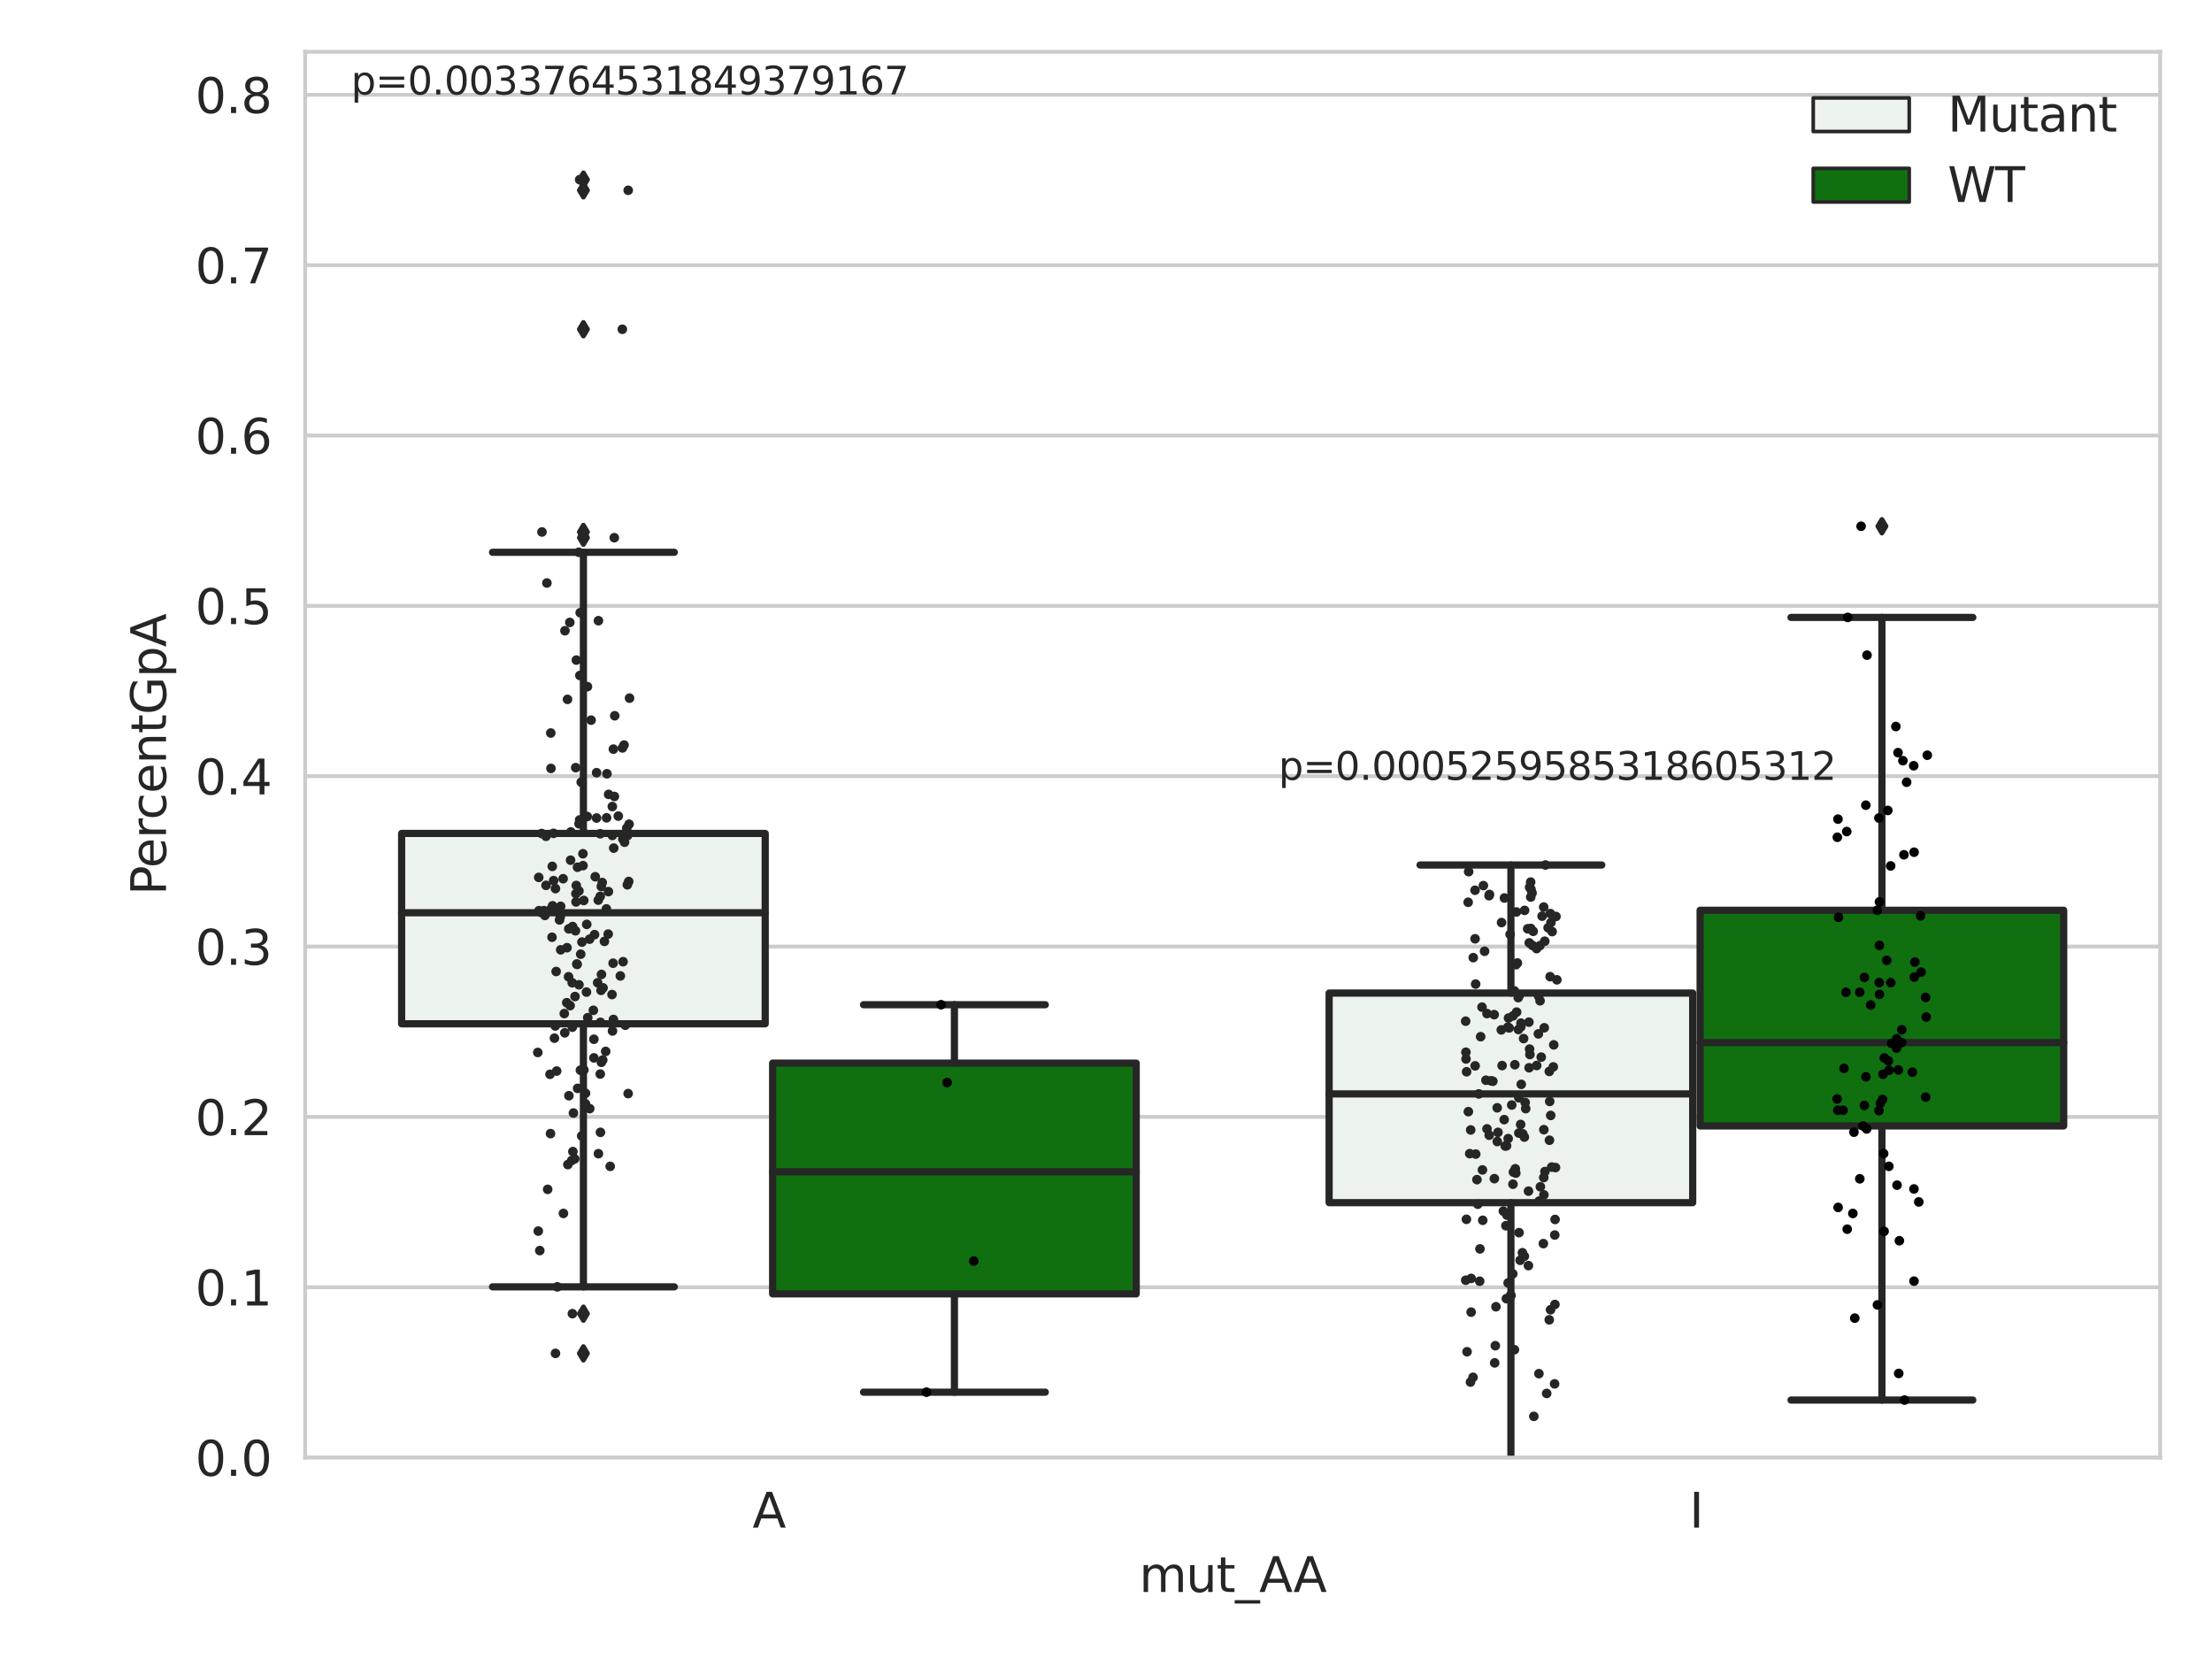 <?xml version="1.0" encoding="utf-8" standalone="no"?>
<!DOCTYPE svg PUBLIC "-//W3C//DTD SVG 1.1//EN"
  "http://www.w3.org/Graphics/SVG/1.1/DTD/svg11.dtd">
<svg xmlns:xlink="http://www.w3.org/1999/xlink" width="460.8pt" height="345.6pt" viewBox="0 0 460.8 345.6" xmlns="http://www.w3.org/2000/svg" version="1.1">
 <defs>
  <style type="text/css">*{stroke-linejoin: round; stroke-linecap: butt}</style>
 </defs>
 <g id="figure_1">
  <g id="patch_1">
   <path d="M 0 345.6 
L 460.8 345.6 
L 460.8 0 
L 0 0 
z
" style="fill: #ffffff"/>
  </g>
  <g id="axes_1">
   <g id="patch_2">
    <path d="M 63.571 303.64 
L 450 303.64 
L 450 10.8 
L 63.571 10.8 
z
" style="fill: #ffffff"/>
   </g>
   <g id="matplotlib.axis_1">
    <g id="xtick_1">
     <g id="text_1">
      <!-- A -->
      <g style="fill: #262626" transform="translate(156.758 318.238)scale(0.1 -0.1)">
       <defs>
        <path id="DejaVuSans-41" d="M 2188 4044 
L 1331 1722 
L 3047 1722 
L 2188 4044 
z
M 1831 4666 
L 2547 4666 
L 4325 0 
L 3669 0 
L 3244 1197 
L 1141 1197 
L 716 0 
L 50 0 
L 1831 4666 
z
" transform="scale(0.016)"/>
       </defs>
       <use xlink:href="#DejaVuSans-41"/>
      </g>
     </g>
    </g>
    <g id="xtick_2">
     <g id="text_2">
      <!-- I -->
      <g style="fill: #262626" transform="translate(351.918 318.238)scale(0.1 -0.1)">
       <defs>
        <path id="DejaVuSans-49" d="M 628 4666 
L 1259 4666 
L 1259 0 
L 628 0 
L 628 4666 
z
" transform="scale(0.016)"/>
       </defs>
       <use xlink:href="#DejaVuSans-49"/>
      </g>
     </g>
    </g>
    <g id="text_3">
     <!-- mut_AA -->
     <g style="fill: #262626" transform="translate(237.308 331.638)scale(0.1 -0.1)">
      <defs>
       <path id="DejaVuSans-6d" d="M 3328 2828 
Q 3544 3216 3844 3400 
Q 4144 3584 4550 3584 
Q 5097 3584 5394 3201 
Q 5691 2819 5691 2113 
L 5691 0 
L 5113 0 
L 5113 2094 
Q 5113 2597 4934 2840 
Q 4756 3084 4391 3084 
Q 3944 3084 3684 2787 
Q 3425 2491 3425 1978 
L 3425 0 
L 2847 0 
L 2847 2094 
Q 2847 2600 2669 2842 
Q 2491 3084 2119 3084 
Q 1678 3084 1418 2786 
Q 1159 2488 1159 1978 
L 1159 0 
L 581 0 
L 581 3500 
L 1159 3500 
L 1159 2956 
Q 1356 3278 1631 3431 
Q 1906 3584 2284 3584 
Q 2666 3584 2933 3390 
Q 3200 3197 3328 2828 
z
" transform="scale(0.016)"/>
       <path id="DejaVuSans-75" d="M 544 1381 
L 544 3500 
L 1119 3500 
L 1119 1403 
Q 1119 906 1312 657 
Q 1506 409 1894 409 
Q 2359 409 2629 706 
Q 2900 1003 2900 1516 
L 2900 3500 
L 3475 3500 
L 3475 0 
L 2900 0 
L 2900 538 
Q 2691 219 2414 64 
Q 2138 -91 1772 -91 
Q 1169 -91 856 284 
Q 544 659 544 1381 
z
M 1991 3584 
L 1991 3584 
z
" transform="scale(0.016)"/>
       <path id="DejaVuSans-74" d="M 1172 4494 
L 1172 3500 
L 2356 3500 
L 2356 3053 
L 1172 3053 
L 1172 1153 
Q 1172 725 1289 603 
Q 1406 481 1766 481 
L 2356 481 
L 2356 0 
L 1766 0 
Q 1100 0 847 248 
Q 594 497 594 1153 
L 594 3053 
L 172 3053 
L 172 3500 
L 594 3500 
L 594 4494 
L 1172 4494 
z
" transform="scale(0.016)"/>
       <path id="DejaVuSans-5f" d="M 3263 -1063 
L 3263 -1509 
L -63 -1509 
L -63 -1063 
L 3263 -1063 
z
" transform="scale(0.016)"/>
      </defs>
      <use xlink:href="#DejaVuSans-6d"/>
      <use xlink:href="#DejaVuSans-75" x="97.412"/>
      <use xlink:href="#DejaVuSans-74" x="160.791"/>
      <use xlink:href="#DejaVuSans-5f" x="200"/>
      <use xlink:href="#DejaVuSans-41" x="250"/>
      <use xlink:href="#DejaVuSans-41" x="321.158"/>
     </g>
    </g>
   </g>
   <g id="matplotlib.axis_2">
    <g id="ytick_1">
     <g id="line2d_1">
      <path d="M 63.571 303.64 
L 450 303.64 
" clip-path="url(#pdad8a1150c)" style="fill: none; stroke: #cccccc; stroke-width: 0.8; stroke-linecap: round"/>
     </g>
     <g id="text_4">
      <!-- 0.0 -->
      <g style="fill: #262626" transform="translate(40.668 307.439)scale(0.1 -0.1)">
       <defs>
        <path id="DejaVuSans-30" d="M 2034 4250 
Q 1547 4250 1301 3770 
Q 1056 3291 1056 2328 
Q 1056 1369 1301 889 
Q 1547 409 2034 409 
Q 2525 409 2770 889 
Q 3016 1369 3016 2328 
Q 3016 3291 2770 3770 
Q 2525 4250 2034 4250 
z
M 2034 4750 
Q 2819 4750 3233 4129 
Q 3647 3509 3647 2328 
Q 3647 1150 3233 529 
Q 2819 -91 2034 -91 
Q 1250 -91 836 529 
Q 422 1150 422 2328 
Q 422 3509 836 4129 
Q 1250 4750 2034 4750 
z
" transform="scale(0.016)"/>
        <path id="DejaVuSans-2e" d="M 684 794 
L 1344 794 
L 1344 0 
L 684 0 
L 684 794 
z
" transform="scale(0.016)"/>
       </defs>
       <use xlink:href="#DejaVuSans-30"/>
       <use xlink:href="#DejaVuSans-2e" x="63.623"/>
       <use xlink:href="#DejaVuSans-30" x="95.41"/>
      </g>
     </g>
    </g>
    <g id="ytick_2">
     <g id="line2d_2">
      <path d="M 63.571 268.154 
L 450 268.154 
" clip-path="url(#pdad8a1150c)" style="fill: none; stroke: #cccccc; stroke-width: 0.8; stroke-linecap: round"/>
     </g>
     <g id="text_5">
      <!-- 0.1 -->
      <g style="fill: #262626" transform="translate(40.668 271.953)scale(0.1 -0.1)">
       <defs>
        <path id="DejaVuSans-31" d="M 794 531 
L 1825 531 
L 1825 4091 
L 703 3866 
L 703 4441 
L 1819 4666 
L 2450 4666 
L 2450 531 
L 3481 531 
L 3481 0 
L 794 0 
L 794 531 
z
" transform="scale(0.016)"/>
       </defs>
       <use xlink:href="#DejaVuSans-30"/>
       <use xlink:href="#DejaVuSans-2e" x="63.623"/>
       <use xlink:href="#DejaVuSans-31" x="95.41"/>
      </g>
     </g>
    </g>
    <g id="ytick_3">
     <g id="line2d_3">
      <path d="M 63.571 232.668 
L 450 232.668 
" clip-path="url(#pdad8a1150c)" style="fill: none; stroke: #cccccc; stroke-width: 0.8; stroke-linecap: round"/>
     </g>
     <g id="text_6">
      <!-- 0.2 -->
      <g style="fill: #262626" transform="translate(40.668 236.467)scale(0.1 -0.1)">
       <defs>
        <path id="DejaVuSans-32" d="M 1228 531 
L 3431 531 
L 3431 0 
L 469 0 
L 469 531 
Q 828 903 1448 1529 
Q 2069 2156 2228 2338 
Q 2531 2678 2651 2914 
Q 2772 3150 2772 3378 
Q 2772 3750 2511 3984 
Q 2250 4219 1831 4219 
Q 1534 4219 1204 4116 
Q 875 4013 500 3803 
L 500 4441 
Q 881 4594 1212 4672 
Q 1544 4750 1819 4750 
Q 2544 4750 2975 4387 
Q 3406 4025 3406 3419 
Q 3406 3131 3298 2873 
Q 3191 2616 2906 2266 
Q 2828 2175 2409 1742 
Q 1991 1309 1228 531 
z
" transform="scale(0.016)"/>
       </defs>
       <use xlink:href="#DejaVuSans-30"/>
       <use xlink:href="#DejaVuSans-2e" x="63.623"/>
       <use xlink:href="#DejaVuSans-32" x="95.41"/>
      </g>
     </g>
    </g>
    <g id="ytick_4">
     <g id="line2d_4">
      <path d="M 63.571 197.182 
L 450 197.182 
" clip-path="url(#pdad8a1150c)" style="fill: none; stroke: #cccccc; stroke-width: 0.8; stroke-linecap: round"/>
     </g>
     <g id="text_7">
      <!-- 0.3 -->
      <g style="fill: #262626" transform="translate(40.668 200.981)scale(0.1 -0.1)">
       <defs>
        <path id="DejaVuSans-33" d="M 2597 2516 
Q 3050 2419 3304 2112 
Q 3559 1806 3559 1356 
Q 3559 666 3084 287 
Q 2609 -91 1734 -91 
Q 1441 -91 1130 -33 
Q 819 25 488 141 
L 488 750 
Q 750 597 1062 519 
Q 1375 441 1716 441 
Q 2309 441 2620 675 
Q 2931 909 2931 1356 
Q 2931 1769 2642 2001 
Q 2353 2234 1838 2234 
L 1294 2234 
L 1294 2753 
L 1863 2753 
Q 2328 2753 2575 2939 
Q 2822 3125 2822 3475 
Q 2822 3834 2567 4026 
Q 2313 4219 1838 4219 
Q 1578 4219 1281 4162 
Q 984 4106 628 3988 
L 628 4550 
Q 988 4650 1302 4700 
Q 1616 4750 1894 4750 
Q 2613 4750 3031 4423 
Q 3450 4097 3450 3541 
Q 3450 3153 3228 2886 
Q 3006 2619 2597 2516 
z
" transform="scale(0.016)"/>
       </defs>
       <use xlink:href="#DejaVuSans-30"/>
       <use xlink:href="#DejaVuSans-2e" x="63.623"/>
       <use xlink:href="#DejaVuSans-33" x="95.41"/>
      </g>
     </g>
    </g>
    <g id="ytick_5">
     <g id="line2d_5">
      <path d="M 63.571 161.696 
L 450 161.696 
" clip-path="url(#pdad8a1150c)" style="fill: none; stroke: #cccccc; stroke-width: 0.8; stroke-linecap: round"/>
     </g>
     <g id="text_8">
      <!-- 0.4 -->
      <g style="fill: #262626" transform="translate(40.668 165.495)scale(0.1 -0.1)">
       <defs>
        <path id="DejaVuSans-34" d="M 2419 4116 
L 825 1625 
L 2419 1625 
L 2419 4116 
z
M 2253 4666 
L 3047 4666 
L 3047 1625 
L 3713 1625 
L 3713 1100 
L 3047 1100 
L 3047 0 
L 2419 0 
L 2419 1100 
L 313 1100 
L 313 1709 
L 2253 4666 
z
" transform="scale(0.016)"/>
       </defs>
       <use xlink:href="#DejaVuSans-30"/>
       <use xlink:href="#DejaVuSans-2e" x="63.623"/>
       <use xlink:href="#DejaVuSans-34" x="95.41"/>
      </g>
     </g>
    </g>
    <g id="ytick_6">
     <g id="line2d_6">
      <path d="M 63.571 126.21 
L 450 126.21 
" clip-path="url(#pdad8a1150c)" style="fill: none; stroke: #cccccc; stroke-width: 0.8; stroke-linecap: round"/>
     </g>
     <g id="text_9">
      <!-- 0.5 -->
      <g style="fill: #262626" transform="translate(40.668 130.009)scale(0.1 -0.1)">
       <defs>
        <path id="DejaVuSans-35" d="M 691 4666 
L 3169 4666 
L 3169 4134 
L 1269 4134 
L 1269 2991 
Q 1406 3038 1543 3061 
Q 1681 3084 1819 3084 
Q 2600 3084 3056 2656 
Q 3513 2228 3513 1497 
Q 3513 744 3044 326 
Q 2575 -91 1722 -91 
Q 1428 -91 1123 -41 
Q 819 9 494 109 
L 494 744 
Q 775 591 1075 516 
Q 1375 441 1709 441 
Q 2250 441 2565 725 
Q 2881 1009 2881 1497 
Q 2881 1984 2565 2268 
Q 2250 2553 1709 2553 
Q 1456 2553 1204 2497 
Q 953 2441 691 2322 
L 691 4666 
z
" transform="scale(0.016)"/>
       </defs>
       <use xlink:href="#DejaVuSans-30"/>
       <use xlink:href="#DejaVuSans-2e" x="63.623"/>
       <use xlink:href="#DejaVuSans-35" x="95.41"/>
      </g>
     </g>
    </g>
    <g id="ytick_7">
     <g id="line2d_7">
      <path d="M 63.571 90.724 
L 450 90.724 
" clip-path="url(#pdad8a1150c)" style="fill: none; stroke: #cccccc; stroke-width: 0.8; stroke-linecap: round"/>
     </g>
     <g id="text_10">
      <!-- 0.6 -->
      <g style="fill: #262626" transform="translate(40.668 94.523)scale(0.1 -0.1)">
       <defs>
        <path id="DejaVuSans-36" d="M 2113 2584 
Q 1688 2584 1439 2293 
Q 1191 2003 1191 1497 
Q 1191 994 1439 701 
Q 1688 409 2113 409 
Q 2538 409 2786 701 
Q 3034 994 3034 1497 
Q 3034 2003 2786 2293 
Q 2538 2584 2113 2584 
z
M 3366 4563 
L 3366 3988 
Q 3128 4100 2886 4159 
Q 2644 4219 2406 4219 
Q 1781 4219 1451 3797 
Q 1122 3375 1075 2522 
Q 1259 2794 1537 2939 
Q 1816 3084 2150 3084 
Q 2853 3084 3261 2657 
Q 3669 2231 3669 1497 
Q 3669 778 3244 343 
Q 2819 -91 2113 -91 
Q 1303 -91 875 529 
Q 447 1150 447 2328 
Q 447 3434 972 4092 
Q 1497 4750 2381 4750 
Q 2619 4750 2861 4703 
Q 3103 4656 3366 4563 
z
" transform="scale(0.016)"/>
       </defs>
       <use xlink:href="#DejaVuSans-30"/>
       <use xlink:href="#DejaVuSans-2e" x="63.623"/>
       <use xlink:href="#DejaVuSans-36" x="95.41"/>
      </g>
     </g>
    </g>
    <g id="ytick_8">
     <g id="line2d_8">
      <path d="M 63.571 55.238 
L 450 55.238 
" clip-path="url(#pdad8a1150c)" style="fill: none; stroke: #cccccc; stroke-width: 0.8; stroke-linecap: round"/>
     </g>
     <g id="text_11">
      <!-- 0.7 -->
      <g style="fill: #262626" transform="translate(40.668 59.037)scale(0.1 -0.1)">
       <defs>
        <path id="DejaVuSans-37" d="M 525 4666 
L 3525 4666 
L 3525 4397 
L 1831 0 
L 1172 0 
L 2766 4134 
L 525 4134 
L 525 4666 
z
" transform="scale(0.016)"/>
       </defs>
       <use xlink:href="#DejaVuSans-30"/>
       <use xlink:href="#DejaVuSans-2e" x="63.623"/>
       <use xlink:href="#DejaVuSans-37" x="95.41"/>
      </g>
     </g>
    </g>
    <g id="ytick_9">
     <g id="line2d_9">
      <path d="M 63.571 19.752 
L 450 19.752 
" clip-path="url(#pdad8a1150c)" style="fill: none; stroke: #cccccc; stroke-width: 0.8; stroke-linecap: round"/>
     </g>
     <g id="text_12">
      <!-- 0.8 -->
      <g style="fill: #262626" transform="translate(40.668 23.551)scale(0.1 -0.1)">
       <defs>
        <path id="DejaVuSans-38" d="M 2034 2216 
Q 1584 2216 1326 1975 
Q 1069 1734 1069 1313 
Q 1069 891 1326 650 
Q 1584 409 2034 409 
Q 2484 409 2743 651 
Q 3003 894 3003 1313 
Q 3003 1734 2745 1975 
Q 2488 2216 2034 2216 
z
M 1403 2484 
Q 997 2584 770 2862 
Q 544 3141 544 3541 
Q 544 4100 942 4425 
Q 1341 4750 2034 4750 
Q 2731 4750 3128 4425 
Q 3525 4100 3525 3541 
Q 3525 3141 3298 2862 
Q 3072 2584 2669 2484 
Q 3125 2378 3379 2068 
Q 3634 1759 3634 1313 
Q 3634 634 3220 271 
Q 2806 -91 2034 -91 
Q 1263 -91 848 271 
Q 434 634 434 1313 
Q 434 1759 690 2068 
Q 947 2378 1403 2484 
z
M 1172 3481 
Q 1172 3119 1398 2916 
Q 1625 2713 2034 2713 
Q 2441 2713 2670 2916 
Q 2900 3119 2900 3481 
Q 2900 3844 2670 4047 
Q 2441 4250 2034 4250 
Q 1625 4250 1398 4047 
Q 1172 3844 1172 3481 
z
" transform="scale(0.016)"/>
       </defs>
       <use xlink:href="#DejaVuSans-30"/>
       <use xlink:href="#DejaVuSans-2e" x="63.623"/>
       <use xlink:href="#DejaVuSans-38" x="95.41"/>
      </g>
     </g>
    </g>
    <g id="text_13">
     <!-- PercentGpA -->
     <g style="fill: #262626" transform="translate(34.588 186.497)rotate(-90)scale(0.1 -0.1)">
      <defs>
       <path id="DejaVuSans-50" d="M 1259 4147 
L 1259 2394 
L 2053 2394 
Q 2494 2394 2734 2622 
Q 2975 2850 2975 3272 
Q 2975 3691 2734 3919 
Q 2494 4147 2053 4147 
L 1259 4147 
z
M 628 4666 
L 2053 4666 
Q 2838 4666 3239 4311 
Q 3641 3956 3641 3272 
Q 3641 2581 3239 2228 
Q 2838 1875 2053 1875 
L 1259 1875 
L 1259 0 
L 628 0 
L 628 4666 
z
" transform="scale(0.016)"/>
       <path id="DejaVuSans-65" d="M 3597 1894 
L 3597 1613 
L 953 1613 
Q 991 1019 1311 708 
Q 1631 397 2203 397 
Q 2534 397 2845 478 
Q 3156 559 3463 722 
L 3463 178 
Q 3153 47 2828 -22 
Q 2503 -91 2169 -91 
Q 1331 -91 842 396 
Q 353 884 353 1716 
Q 353 2575 817 3079 
Q 1281 3584 2069 3584 
Q 2775 3584 3186 3129 
Q 3597 2675 3597 1894 
z
M 3022 2063 
Q 3016 2534 2758 2815 
Q 2500 3097 2075 3097 
Q 1594 3097 1305 2825 
Q 1016 2553 972 2059 
L 3022 2063 
z
" transform="scale(0.016)"/>
       <path id="DejaVuSans-72" d="M 2631 2963 
Q 2534 3019 2420 3045 
Q 2306 3072 2169 3072 
Q 1681 3072 1420 2755 
Q 1159 2438 1159 1844 
L 1159 0 
L 581 0 
L 581 3500 
L 1159 3500 
L 1159 2956 
Q 1341 3275 1631 3429 
Q 1922 3584 2338 3584 
Q 2397 3584 2469 3576 
Q 2541 3569 2628 3553 
L 2631 2963 
z
" transform="scale(0.016)"/>
       <path id="DejaVuSans-63" d="M 3122 3366 
L 3122 2828 
Q 2878 2963 2633 3030 
Q 2388 3097 2138 3097 
Q 1578 3097 1268 2742 
Q 959 2388 959 1747 
Q 959 1106 1268 751 
Q 1578 397 2138 397 
Q 2388 397 2633 464 
Q 2878 531 3122 666 
L 3122 134 
Q 2881 22 2623 -34 
Q 2366 -91 2075 -91 
Q 1284 -91 818 406 
Q 353 903 353 1747 
Q 353 2603 823 3093 
Q 1294 3584 2113 3584 
Q 2378 3584 2631 3529 
Q 2884 3475 3122 3366 
z
" transform="scale(0.016)"/>
       <path id="DejaVuSans-6e" d="M 3513 2113 
L 3513 0 
L 2938 0 
L 2938 2094 
Q 2938 2591 2744 2837 
Q 2550 3084 2163 3084 
Q 1697 3084 1428 2787 
Q 1159 2491 1159 1978 
L 1159 0 
L 581 0 
L 581 3500 
L 1159 3500 
L 1159 2956 
Q 1366 3272 1645 3428 
Q 1925 3584 2291 3584 
Q 2894 3584 3203 3211 
Q 3513 2838 3513 2113 
z
" transform="scale(0.016)"/>
       <path id="DejaVuSans-47" d="M 3809 666 
L 3809 1919 
L 2778 1919 
L 2778 2438 
L 4434 2438 
L 4434 434 
Q 4069 175 3628 42 
Q 3188 -91 2688 -91 
Q 1594 -91 976 548 
Q 359 1188 359 2328 
Q 359 3472 976 4111 
Q 1594 4750 2688 4750 
Q 3144 4750 3555 4637 
Q 3966 4525 4313 4306 
L 4313 3634 
Q 3963 3931 3569 4081 
Q 3175 4231 2741 4231 
Q 1884 4231 1454 3753 
Q 1025 3275 1025 2328 
Q 1025 1384 1454 906 
Q 1884 428 2741 428 
Q 3075 428 3337 486 
Q 3600 544 3809 666 
z
" transform="scale(0.016)"/>
       <path id="DejaVuSans-70" d="M 1159 525 
L 1159 -1331 
L 581 -1331 
L 581 3500 
L 1159 3500 
L 1159 2969 
Q 1341 3281 1617 3432 
Q 1894 3584 2278 3584 
Q 2916 3584 3314 3078 
Q 3713 2572 3713 1747 
Q 3713 922 3314 415 
Q 2916 -91 2278 -91 
Q 1894 -91 1617 61 
Q 1341 213 1159 525 
z
M 3116 1747 
Q 3116 2381 2855 2742 
Q 2594 3103 2138 3103 
Q 1681 3103 1420 2742 
Q 1159 2381 1159 1747 
Q 1159 1113 1420 752 
Q 1681 391 2138 391 
Q 2594 391 2855 752 
Q 3116 1113 3116 1747 
z
" transform="scale(0.016)"/>
      </defs>
      <use xlink:href="#DejaVuSans-50"/>
      <use xlink:href="#DejaVuSans-65" x="56.678"/>
      <use xlink:href="#DejaVuSans-72" x="118.201"/>
      <use xlink:href="#DejaVuSans-63" x="157.064"/>
      <use xlink:href="#DejaVuSans-65" x="212.045"/>
      <use xlink:href="#DejaVuSans-6e" x="273.568"/>
      <use xlink:href="#DejaVuSans-74" x="336.947"/>
      <use xlink:href="#DejaVuSans-47" x="376.156"/>
      <use xlink:href="#DejaVuSans-70" x="453.646"/>
      <use xlink:href="#DejaVuSans-41" x="517.123"/>
     </g>
    </g>
   </g>
   <g id="patch_3">
    <path d="M 83.666 213.276 
L 159.406 213.276 
L 159.406 173.62 
L 83.666 173.62 
L 83.666 213.276 
z
" clip-path="url(#pdad8a1150c)" style="fill: #ecf2ec; stroke: #262626; stroke-width: 1.5; stroke-linejoin: miter"/>
   </g>
   <g id="patch_4">
    <path d="M 160.951 269.537 
L 236.691 269.537 
L 236.691 221.469 
L 160.951 221.469 
L 160.951 269.537 
z
" clip-path="url(#pdad8a1150c)" style="fill: #107010; stroke: #262626; stroke-width: 1.5; stroke-linejoin: miter"/>
   </g>
   <g id="patch_5">
    <path d="M 276.88 250.539 
L 352.62 250.539 
L 352.62 206.875 
L 276.88 206.875 
L 276.88 250.539 
z
" clip-path="url(#pdad8a1150c)" style="fill: #ecf2ec; stroke: #262626; stroke-width: 1.5; stroke-linejoin: miter"/>
   </g>
   <g id="patch_6">
    <path d="M 354.166 234.552 
L 429.906 234.552 
L 429.906 189.628 
L 354.166 189.628 
L 354.166 234.552 
z
" clip-path="url(#pdad8a1150c)" style="fill: #107010; stroke: #262626; stroke-width: 1.5; stroke-linejoin: miter"/>
   </g>
   <g id="patch_7">
    <path d="M 160.178 303.64 
L 160.178 303.64 
L 160.178 303.64 
L 160.178 303.64 
z
" clip-path="url(#pdad8a1150c)" style="fill: #ecf2ec; stroke: #262626; stroke-width: 0.75; stroke-linejoin: miter"/>
   </g>
   <g id="patch_8">
    <path d="M 160.178 303.64 
L 160.178 303.64 
L 160.178 303.64 
L 160.178 303.64 
z
" clip-path="url(#pdad8a1150c)" style="fill: #107010; stroke: #262626; stroke-width: 0.75; stroke-linejoin: miter"/>
   </g>
   <g id="PathCollection_1"/>
   <g id="PathCollection_2"/>
   <g id="line2d_10">
    <path d="M 121.536 213.276 
L 121.536 268.074 
" clip-path="url(#pdad8a1150c)" style="fill: none; stroke: #262626; stroke-width: 1.5; stroke-linecap: round"/>
   </g>
   <g id="line2d_11">
    <path d="M 121.536 173.62 
L 121.536 115.051 
" clip-path="url(#pdad8a1150c)" style="fill: none; stroke: #262626; stroke-width: 1.5; stroke-linecap: round"/>
   </g>
   <g id="line2d_12">
    <path d="M 102.601 268.074 
L 140.471 268.074 
" clip-path="url(#pdad8a1150c)" style="fill: none; stroke: #262626; stroke-width: 1.5; stroke-linecap: round"/>
   </g>
   <g id="line2d_13">
    <path d="M 102.601 115.051 
L 140.471 115.051 
" clip-path="url(#pdad8a1150c)" style="fill: none; stroke: #262626; stroke-width: 1.5; stroke-linecap: round"/>
   </g>
   <g id="line2d_14">
    <defs>
     <path id="md262654814" d="M -0 1.414 
L 0.849 0 
L 0 -1.414 
L -0.849 -0 
z
" style="stroke: #262626; stroke-linejoin: miter"/>
    </defs>
    <g clip-path="url(#pdad8a1150c)">
     <use xlink:href="#md262654814" x="121.536" y="273.662" style="fill: #262626; stroke: #262626; stroke-linejoin: miter"/>
     <use xlink:href="#md262654814" x="121.536" y="281.935" style="fill: #262626; stroke: #262626; stroke-linejoin: miter"/>
     <use xlink:href="#md262654814" x="121.536" y="110.821" style="fill: #262626; stroke: #262626; stroke-linejoin: miter"/>
     <use xlink:href="#md262654814" x="121.536" y="37.422" style="fill: #262626; stroke: #262626; stroke-linejoin: miter"/>
     <use xlink:href="#md262654814" x="121.536" y="112.013" style="fill: #262626; stroke: #262626; stroke-linejoin: miter"/>
     <use xlink:href="#md262654814" x="121.536" y="68.59" style="fill: #262626; stroke: #262626; stroke-linejoin: miter"/>
     <use xlink:href="#md262654814" x="121.536" y="39.641" style="fill: #262626; stroke: #262626; stroke-linejoin: miter"/>
    </g>
   </g>
   <g id="line2d_15">
    <path d="M 198.821 269.537 
L 198.821 290.016 
" clip-path="url(#pdad8a1150c)" style="fill: none; stroke: #262626; stroke-width: 1.5; stroke-linecap: round"/>
   </g>
   <g id="line2d_16">
    <path d="M 198.821 221.469 
L 198.821 209.303 
" clip-path="url(#pdad8a1150c)" style="fill: none; stroke: #262626; stroke-width: 1.5; stroke-linecap: round"/>
   </g>
   <g id="line2d_17">
    <path d="M 179.886 290.016 
L 217.756 290.016 
" clip-path="url(#pdad8a1150c)" style="fill: none; stroke: #262626; stroke-width: 1.5; stroke-linecap: round"/>
   </g>
   <g id="line2d_18">
    <path d="M 179.886 209.303 
L 217.756 209.303 
" clip-path="url(#pdad8a1150c)" style="fill: none; stroke: #262626; stroke-width: 1.5; stroke-linecap: round"/>
   </g>
   <g id="line2d_19"/>
   <g id="line2d_20">
    <path d="M 314.75 250.539 
L 314.75 307.756 
" clip-path="url(#pdad8a1150c)" style="fill: none; stroke: #262626; stroke-width: 1.5; stroke-linecap: round"/>
   </g>
   <g id="line2d_21">
    <path d="M 314.75 206.875 
L 314.75 180.197 
" clip-path="url(#pdad8a1150c)" style="fill: none; stroke: #262626; stroke-width: 1.5; stroke-linecap: round"/>
   </g>
   <g id="line2d_22">
    <path d="M 295.815 307.756 
L 333.685 307.756 
" clip-path="url(#pdad8a1150c)" style="fill: none; stroke: #262626; stroke-width: 1.5; stroke-linecap: round"/>
   </g>
   <g id="line2d_23">
    <path d="M 295.815 180.197 
L 333.685 180.197 
" clip-path="url(#pdad8a1150c)" style="fill: none; stroke: #262626; stroke-width: 1.5; stroke-linecap: round"/>
   </g>
   <g id="line2d_24">
    <g clip-path="url(#pdad8a1150c)">
     <use xlink:href="#md262654814" x="314.75" y="318.029" style="fill: #262626; stroke: #262626; stroke-linejoin: miter"/>
    </g>
   </g>
   <g id="line2d_25">
    <path d="M 392.036 234.552 
L 392.036 291.659 
" clip-path="url(#pdad8a1150c)" style="fill: none; stroke: #262626; stroke-width: 1.5; stroke-linecap: round"/>
   </g>
   <g id="line2d_26">
    <path d="M 392.036 189.628 
L 392.036 128.621 
" clip-path="url(#pdad8a1150c)" style="fill: none; stroke: #262626; stroke-width: 1.5; stroke-linecap: round"/>
   </g>
   <g id="line2d_27">
    <path d="M 373.101 291.659 
L 410.971 291.659 
" clip-path="url(#pdad8a1150c)" style="fill: none; stroke: #262626; stroke-width: 1.5; stroke-linecap: round"/>
   </g>
   <g id="line2d_28">
    <path d="M 373.101 128.621 
L 410.971 128.621 
" clip-path="url(#pdad8a1150c)" style="fill: none; stroke: #262626; stroke-width: 1.5; stroke-linecap: round"/>
   </g>
   <g id="line2d_29">
    <g clip-path="url(#pdad8a1150c)">
     <use xlink:href="#md262654814" x="392.036" y="367.863" style="fill: #262626; stroke: #262626; stroke-linejoin: miter"/>
     <use xlink:href="#md262654814" x="392.036" y="109.627" style="fill: #262626; stroke: #262626; stroke-linejoin: miter"/>
    </g>
   </g>
   <g id="line2d_30">
    <path d="M 83.666 190.149 
L 159.406 190.149 
" clip-path="url(#pdad8a1150c)" style="fill: none; stroke: #262626; stroke-width: 1.5; stroke-linecap: round"/>
   </g>
   <g id="line2d_31">
    <path d="M 160.951 244.118 
L 236.691 244.118 
" clip-path="url(#pdad8a1150c)" style="fill: none; stroke: #262626; stroke-width: 1.5; stroke-linecap: round"/>
   </g>
   <g id="line2d_32">
    <path d="M 276.88 227.881 
L 352.62 227.881 
" clip-path="url(#pdad8a1150c)" style="fill: none; stroke: #262626; stroke-width: 1.5; stroke-linecap: round"/>
   </g>
   <g id="line2d_33">
    <path d="M 354.166 217.194 
L 429.906 217.194 
" clip-path="url(#pdad8a1150c)" style="fill: none; stroke: #262626; stroke-width: 1.5; stroke-linecap: round"/>
   </g>
   <g id="patch_9">
    <path d="M 63.571 303.64 
L 63.571 10.8 
" style="fill: none; stroke: #cccccc; stroke-width: 0.8; stroke-linejoin: miter; stroke-linecap: square"/>
   </g>
   <g id="patch_10">
    <path d="M 450 303.64 
L 450 10.8 
" style="fill: none; stroke: #cccccc; stroke-width: 0.8; stroke-linejoin: miter; stroke-linecap: square"/>
   </g>
   <g id="patch_11">
    <path d="M 63.571 303.64 
L 450 303.64 
" style="fill: none; stroke: #cccccc; stroke-width: 0.8; stroke-linejoin: miter; stroke-linecap: square"/>
   </g>
   <g id="patch_12">
    <path d="M 63.571 10.8 
L 450 10.8 
" style="fill: none; stroke: #cccccc; stroke-width: 0.8; stroke-linejoin: miter; stroke-linecap: square"/>
   </g>
   <g id="PathCollection_3">
    <defs>
     <path id="C0_0_58bcea7782" d="M 0 1 
C 0.265 1 0.52 0.895 0.707 0.707 
C 0.895 0.52 1 0.265 1 -0 
C 1 -0.265 0.895 -0.52 0.707 -0.707 
C 0.52 -0.895 0.265 -1 0 -1 
C -0.265 -1 -0.52 -0.895 -0.707 -0.707 
C -0.895 -0.52 -1 -0.265 -1 0 
C -1 0.265 -0.895 0.52 -0.707 0.707 
C -0.52 0.895 -0.265 1 0 1 
z
"/>
    </defs>
    <g clip-path="url(#pdad8a1150c)">
     <use xlink:href="#C0_0_58bcea7782" x="130.003" y="155.208" style="fill: #262626"/>
    </g>
    <g clip-path="url(#pdad8a1150c)">
     <use xlink:href="#C0_0_58bcea7782" x="125.278" y="221.295" style="fill: #262626"/>
    </g>
    <g clip-path="url(#pdad8a1150c)">
     <use xlink:href="#C0_0_58bcea7782" x="113.745" y="174.216" style="fill: #262626"/>
    </g>
    <g clip-path="url(#pdad8a1150c)">
     <use xlink:href="#C0_0_58bcea7782" x="114.995" y="195.248" style="fill: #262626"/>
    </g>
    <g clip-path="url(#pdad8a1150c)">
     <use xlink:href="#C0_0_58bcea7782" x="114.736" y="152.701" style="fill: #262626"/>
    </g>
    <g clip-path="url(#pdad8a1150c)">
     <use xlink:href="#C0_0_58bcea7782" x="112.904" y="110.821" style="fill: #262626"/>
    </g>
    <g clip-path="url(#pdad8a1150c)">
     <use xlink:href="#C0_0_58bcea7782" x="130.852" y="227.813" style="fill: #262626"/>
    </g>
    <g clip-path="url(#pdad8a1150c)">
     <use xlink:href="#C0_0_58bcea7782" x="118.912" y="173.311" style="fill: #262626"/>
    </g>
    <g clip-path="url(#pdad8a1150c)">
     <use xlink:href="#C0_0_58bcea7782" x="129.228" y="203.304" style="fill: #262626"/>
    </g>
    <g clip-path="url(#pdad8a1150c)">
     <use xlink:href="#C0_0_58bcea7782" x="130.107" y="175.446" style="fill: #262626"/>
    </g>
    <g clip-path="url(#pdad8a1150c)">
     <use xlink:href="#C0_0_58bcea7782" x="117.549" y="211.145" style="fill: #262626"/>
    </g>
    <g clip-path="url(#pdad8a1150c)">
     <use xlink:href="#C0_0_58bcea7782" x="113.46" y="190.149" style="fill: #262626"/>
    </g>
    <g clip-path="url(#pdad8a1150c)">
     <use xlink:href="#C0_0_58bcea7782" x="114.775" y="160.077" style="fill: #262626"/>
    </g>
    <g clip-path="url(#pdad8a1150c)">
     <use xlink:href="#C0_0_58bcea7782" x="114.578" y="223.797" style="fill: #262626"/>
    </g>
    <g clip-path="url(#pdad8a1150c)">
     <use xlink:href="#C0_0_58bcea7782" x="120.231" y="200.912" style="fill: #262626"/>
    </g>
    <g clip-path="url(#pdad8a1150c)">
     <use xlink:href="#C0_0_58bcea7782" x="119.198" y="204.722" style="fill: #262626"/>
    </g>
    <g clip-path="url(#pdad8a1150c)">
     <use xlink:href="#C0_0_58bcea7782" x="115.33" y="183.447" style="fill: #262626"/>
    </g>
    <g clip-path="url(#pdad8a1150c)">
     <use xlink:href="#C0_0_58bcea7782" x="125.564" y="220.811" style="fill: #262626"/>
    </g>
    <g clip-path="url(#pdad8a1150c)">
     <use xlink:href="#C0_0_58bcea7782" x="118.442" y="203.475" style="fill: #262626"/>
    </g>
    <g clip-path="url(#pdad8a1150c)">
     <use xlink:href="#C0_0_58bcea7782" x="124.664" y="240.338" style="fill: #262626"/>
    </g>
    <g clip-path="url(#pdad8a1150c)">
     <use xlink:href="#C0_0_58bcea7782" x="114.681" y="236.153" style="fill: #262626"/>
    </g>
    <g clip-path="url(#pdad8a1150c)">
     <use xlink:href="#C0_0_58bcea7782" x="123.718" y="216.497" style="fill: #262626"/>
    </g>
    <g clip-path="url(#pdad8a1150c)">
     <use xlink:href="#C0_0_58bcea7782" x="115.675" y="213.725" style="fill: #262626"/>
    </g>
    <g clip-path="url(#pdad8a1150c)">
     <use xlink:href="#C0_0_58bcea7782" x="117.688" y="131.394" style="fill: #262626"/>
    </g>
    <g clip-path="url(#pdad8a1150c)">
     <use xlink:href="#C0_0_58bcea7782" x="127.596" y="214.769" style="fill: #262626"/>
    </g>
    <g clip-path="url(#pdad8a1150c)">
     <use xlink:href="#C0_0_58bcea7782" x="112.685" y="190.062" style="fill: #262626"/>
    </g>
    <g clip-path="url(#pdad8a1150c)">
     <use xlink:href="#C0_0_58bcea7782" x="127.494" y="207.184" style="fill: #262626"/>
    </g>
    <g clip-path="url(#pdad8a1150c)">
     <use xlink:href="#C0_0_58bcea7782" x="118.294" y="242.606" style="fill: #262626"/>
    </g>
    <g clip-path="url(#pdad8a1150c)">
     <use xlink:href="#C0_0_58bcea7782" x="116.793" y="188.808" style="fill: #262626"/>
    </g>
    <g clip-path="url(#pdad8a1150c)">
     <use xlink:href="#C0_0_58bcea7782" x="115.106" y="188.696" style="fill: #262626"/>
    </g>
    <g clip-path="url(#pdad8a1150c)">
     <use xlink:href="#C0_0_58bcea7782" x="119.793" y="207.597" style="fill: #262626"/>
    </g>
    <g clip-path="url(#pdad8a1150c)">
     <use xlink:href="#C0_0_58bcea7782" x="125.295" y="202.996" style="fill: #262626"/>
    </g>
    <g clip-path="url(#pdad8a1150c)">
     <use xlink:href="#C0_0_58bcea7782" x="130.733" y="174.054" style="fill: #262626"/>
    </g>
    <g clip-path="url(#pdad8a1150c)">
     <use xlink:href="#C0_0_58bcea7782" x="126.787" y="165.486" style="fill: #262626"/>
    </g>
    <g clip-path="url(#pdad8a1150c)">
     <use xlink:href="#C0_0_58bcea7782" x="120.586" y="115.051" style="fill: #262626"/>
    </g>
    <g clip-path="url(#pdad8a1150c)">
     <use xlink:href="#C0_0_58bcea7782" x="121.452" y="180.327" style="fill: #262626"/>
    </g>
    <g clip-path="url(#pdad8a1150c)">
     <use xlink:href="#C0_0_58bcea7782" x="126.743" y="185.738" style="fill: #262626"/>
    </g>
    <g clip-path="url(#pdad8a1150c)">
     <use xlink:href="#C0_0_58bcea7782" x="127.781" y="156.056" style="fill: #262626"/>
    </g>
    <g clip-path="url(#pdad8a1150c)">
     <use xlink:href="#C0_0_58bcea7782" x="122.378" y="143.04" style="fill: #262626"/>
    </g>
    <g clip-path="url(#pdad8a1150c)">
     <use xlink:href="#C0_0_58bcea7782" x="115.855" y="202.381" style="fill: #262626"/>
    </g>
    <g clip-path="url(#pdad8a1150c)">
     <use xlink:href="#C0_0_58bcea7782" x="118.062" y="208.88" style="fill: #262626"/>
    </g>
    <g clip-path="url(#pdad8a1150c)">
     <use xlink:href="#C0_0_58bcea7782" x="127.561" y="168.02" style="fill: #262626"/>
    </g>
    <g clip-path="url(#pdad8a1150c)">
     <use xlink:href="#C0_0_58bcea7782" x="126.698" y="194.588" style="fill: #262626"/>
    </g>
    <g clip-path="url(#pdad8a1150c)">
     <use xlink:href="#C0_0_58bcea7782" x="119.457" y="231.862" style="fill: #262626"/>
    </g>
    <g clip-path="url(#pdad8a1150c)">
     <use xlink:href="#C0_0_58bcea7782" x="119.724" y="241.412" style="fill: #262626"/>
    </g>
    <g clip-path="url(#pdad8a1150c)">
     <use xlink:href="#C0_0_58bcea7782" x="120.862" y="127.638" style="fill: #262626"/>
    </g>
    <g clip-path="url(#pdad8a1150c)">
     <use xlink:href="#C0_0_58bcea7782" x="120.753" y="37.422" style="fill: #262626"/>
    </g>
    <g clip-path="url(#pdad8a1150c)">
     <use xlink:href="#C0_0_58bcea7782" x="116.724" y="190.962" style="fill: #262626"/>
    </g>
    <g clip-path="url(#pdad8a1150c)">
     <use xlink:href="#C0_0_58bcea7782" x="116.809" y="197.863" style="fill: #262626"/>
    </g>
    <g clip-path="url(#pdad8a1150c)">
     <use xlink:href="#C0_0_58bcea7782" x="112.274" y="189.709" style="fill: #262626"/>
    </g>
    <g clip-path="url(#pdad8a1150c)">
     <use xlink:href="#C0_0_58bcea7782" x="125.627" y="205.792" style="fill: #262626"/>
    </g>
    <g clip-path="url(#pdad8a1150c)">
     <use xlink:href="#C0_0_58bcea7782" x="120.625" y="171.615" style="fill: #262626"/>
    </g>
    <g clip-path="url(#pdad8a1150c)">
     <use xlink:href="#C0_0_58bcea7782" x="119.343" y="239.898" style="fill: #262626"/>
    </g>
    <g clip-path="url(#pdad8a1150c)">
     <use xlink:href="#C0_0_58bcea7782" x="129.798" y="200.341" style="fill: #262626"/>
    </g>
    <g clip-path="url(#pdad8a1150c)">
     <use xlink:href="#C0_0_58bcea7782" x="124.502" y="204.721" style="fill: #262626"/>
    </g>
    <g clip-path="url(#pdad8a1150c)">
     <use xlink:href="#C0_0_58bcea7782" x="121.438" y="177.85" style="fill: #262626"/>
    </g>
    <g clip-path="url(#pdad8a1150c)">
     <use xlink:href="#C0_0_58bcea7782" x="121.232" y="196.247" style="fill: #262626"/>
    </g>
    <g clip-path="url(#pdad8a1150c)">
     <use xlink:href="#C0_0_58bcea7782" x="125.085" y="235.885" style="fill: #262626"/>
    </g>
    <g clip-path="url(#pdad8a1150c)">
     <use xlink:href="#C0_0_58bcea7782" x="121.078" y="162.936" style="fill: #262626"/>
    </g>
    <g clip-path="url(#pdad8a1150c)">
     <use xlink:href="#C0_0_58bcea7782" x="117.653" y="215.157" style="fill: #262626"/>
    </g>
    <g clip-path="url(#pdad8a1150c)">
     <use xlink:href="#C0_0_58bcea7782" x="124.27" y="170.408" style="fill: #262626"/>
    </g>
    <g clip-path="url(#pdad8a1150c)">
     <use xlink:href="#C0_0_58bcea7782" x="127.721" y="200.652" style="fill: #262626"/>
    </g>
    <g clip-path="url(#pdad8a1150c)">
     <use xlink:href="#C0_0_58bcea7782" x="121.967" y="229.938" style="fill: #262626"/>
    </g>
    <g clip-path="url(#pdad8a1150c)">
     <use xlink:href="#C0_0_58bcea7782" x="129.745" y="174.759" style="fill: #262626"/>
    </g>
    <g clip-path="url(#pdad8a1150c)">
     <use xlink:href="#C0_0_58bcea7782" x="120.972" y="198.774" style="fill: #262626"/>
    </g>
    <g clip-path="url(#pdad8a1150c)">
     <use xlink:href="#C0_0_58bcea7782" x="127.851" y="176.676" style="fill: #262626"/>
    </g>
    <g clip-path="url(#pdad8a1150c)">
     <use xlink:href="#C0_0_58bcea7782" x="119.929" y="159.913" style="fill: #262626"/>
    </g>
    <g clip-path="url(#pdad8a1150c)">
     <use xlink:href="#C0_0_58bcea7782" x="119.239" y="273.662" style="fill: #262626"/>
    </g>
    <g clip-path="url(#pdad8a1150c)">
     <use xlink:href="#C0_0_58bcea7782" x="127.114" y="242.977" style="fill: #262626"/>
    </g>
    <g clip-path="url(#pdad8a1150c)">
     <use xlink:href="#C0_0_58bcea7782" x="118.118" y="197.424" style="fill: #262626"/>
    </g>
    <g clip-path="url(#pdad8a1150c)">
     <use xlink:href="#C0_0_58bcea7782" x="112.834" y="173.64" style="fill: #262626"/>
    </g>
    <g clip-path="url(#pdad8a1150c)">
     <use xlink:href="#C0_0_58bcea7782" x="116.558" y="191.636" style="fill: #262626"/>
    </g>
    <g clip-path="url(#pdad8a1150c)">
     <use xlink:href="#C0_0_58bcea7782" x="113.323" y="189.703" style="fill: #262626"/>
    </g>
    <g clip-path="url(#pdad8a1150c)">
     <use xlink:href="#C0_0_58bcea7782" x="125.041" y="186.725" style="fill: #262626"/>
    </g>
    <g clip-path="url(#pdad8a1150c)">
     <use xlink:href="#C0_0_58bcea7782" x="120.604" y="185.594" style="fill: #262626"/>
    </g>
    <g clip-path="url(#pdad8a1150c)">
     <use xlink:href="#C0_0_58bcea7782" x="118.858" y="179.191" style="fill: #262626"/>
    </g>
    <g clip-path="url(#pdad8a1150c)">
     <use xlink:href="#C0_0_58bcea7782" x="129.665" y="155.804" style="fill: #262626"/>
    </g>
    <g clip-path="url(#pdad8a1150c)">
     <use xlink:href="#C0_0_58bcea7782" x="122.85" y="230.951" style="fill: #262626"/>
    </g>
    <g clip-path="url(#pdad8a1150c)">
     <use xlink:href="#C0_0_58bcea7782" x="120.908" y="222.939" style="fill: #262626"/>
    </g>
    <g clip-path="url(#pdad8a1150c)">
     <use xlink:href="#C0_0_58bcea7782" x="124.663" y="129.302" style="fill: #262626"/>
    </g>
    <g clip-path="url(#pdad8a1150c)">
     <use xlink:href="#C0_0_58bcea7782" x="119.875" y="193.895" style="fill: #262626"/>
    </g>
    <g clip-path="url(#pdad8a1150c)">
     <use xlink:href="#C0_0_58bcea7782" x="119.229" y="213.985" style="fill: #262626"/>
    </g>
    <g clip-path="url(#pdad8a1150c)">
     <use xlink:href="#C0_0_58bcea7782" x="131.047" y="171.697" style="fill: #262626"/>
    </g>
    <g clip-path="url(#pdad8a1150c)">
     <use xlink:href="#C0_0_58bcea7782" x="113.931" y="121.448" style="fill: #262626"/>
    </g>
    <g clip-path="url(#pdad8a1150c)">
     <use xlink:href="#C0_0_58bcea7782" x="121.635" y="222.9" style="fill: #262626"/>
    </g>
    <g clip-path="url(#pdad8a1150c)">
     <use xlink:href="#C0_0_58bcea7782" x="112.031" y="219.247" style="fill: #262626"/>
    </g>
    <g clip-path="url(#pdad8a1150c)">
     <use xlink:href="#C0_0_58bcea7782" x="122.231" y="192.561" style="fill: #262626"/>
    </g>
    <g clip-path="url(#pdad8a1150c)">
     <use xlink:href="#C0_0_58bcea7782" x="112.132" y="256.46" style="fill: #262626"/>
    </g>
    <g clip-path="url(#pdad8a1150c)">
     <use xlink:href="#C0_0_58bcea7782" x="120.159" y="200.817" style="fill: #262626"/>
    </g>
    <g clip-path="url(#pdad8a1150c)">
     <use xlink:href="#C0_0_58bcea7782" x="114.791" y="189.366" style="fill: #262626"/>
    </g>
    <g clip-path="url(#pdad8a1150c)">
     <use xlink:href="#C0_0_58bcea7782" x="119.287" y="193.014" style="fill: #262626"/>
    </g>
    <g clip-path="url(#pdad8a1150c)">
     <use xlink:href="#C0_0_58bcea7782" x="119.096" y="241.76" style="fill: #262626"/>
    </g>
    <g clip-path="url(#pdad8a1150c)">
     <use xlink:href="#C0_0_58bcea7782" x="125.039" y="173.685" style="fill: #262626"/>
    </g>
    <g clip-path="url(#pdad8a1150c)">
     <use xlink:href="#C0_0_58bcea7782" x="127.968" y="112.013" style="fill: #262626"/>
    </g>
    <g clip-path="url(#pdad8a1150c)">
     <use xlink:href="#C0_0_58bcea7782" x="130.972" y="183.628" style="fill: #262626"/>
    </g>
    <g clip-path="url(#pdad8a1150c)">
     <use xlink:href="#C0_0_58bcea7782" x="125.264" y="184.668" style="fill: #262626"/>
    </g>
    <g clip-path="url(#pdad8a1150c)">
     <use xlink:href="#C0_0_58bcea7782" x="129.645" y="68.59" style="fill: #262626"/>
    </g>
    <g clip-path="url(#pdad8a1150c)">
     <use xlink:href="#C0_0_58bcea7782" x="115.502" y="216.273" style="fill: #262626"/>
    </g>
    <g clip-path="url(#pdad8a1150c)">
     <use xlink:href="#C0_0_58bcea7782" x="118.7" y="129.665" style="fill: #262626"/>
    </g>
    <g clip-path="url(#pdad8a1150c)">
     <use xlink:href="#C0_0_58bcea7782" x="130.867" y="39.641" style="fill: #262626"/>
    </g>
    <g clip-path="url(#pdad8a1150c)">
     <use xlink:href="#C0_0_58bcea7782" x="126.322" y="189.34" style="fill: #262626"/>
    </g>
    <g clip-path="url(#pdad8a1150c)">
     <use xlink:href="#C0_0_58bcea7782" x="122.334" y="170.096" style="fill: #262626"/>
    </g>
    <g clip-path="url(#pdad8a1150c)">
     <use xlink:href="#C0_0_58bcea7782" x="120.322" y="226.724" style="fill: #262626"/>
    </g>
    <g clip-path="url(#pdad8a1150c)">
     <use xlink:href="#C0_0_58bcea7782" x="115.311" y="173.601" style="fill: #262626"/>
    </g>
    <g clip-path="url(#pdad8a1150c)">
     <use xlink:href="#C0_0_58bcea7782" x="120.608" y="205.147" style="fill: #262626"/>
    </g>
    <g clip-path="url(#pdad8a1150c)">
     <use xlink:href="#C0_0_58bcea7782" x="126.176" y="219.026" style="fill: #262626"/>
    </g>
    <g clip-path="url(#pdad8a1150c)">
     <use xlink:href="#C0_0_58bcea7782" x="123.72" y="220.372" style="fill: #262626"/>
    </g>
    <g clip-path="url(#pdad8a1150c)">
     <use xlink:href="#C0_0_58bcea7782" x="127.56" y="174.042" style="fill: #262626"/>
    </g>
    <g clip-path="url(#pdad8a1150c)">
     <use xlink:href="#C0_0_58bcea7782" x="128.061" y="149.108" style="fill: #262626"/>
    </g>
    <g clip-path="url(#pdad8a1150c)">
     <use xlink:href="#C0_0_58bcea7782" x="123.853" y="194.7" style="fill: #262626"/>
    </g>
    <g clip-path="url(#pdad8a1150c)">
     <use xlink:href="#C0_0_58bcea7782" x="113.748" y="184.435" style="fill: #262626"/>
    </g>
    <g clip-path="url(#pdad8a1150c)">
     <use xlink:href="#C0_0_58bcea7782" x="125.915" y="196.107" style="fill: #262626"/>
    </g>
    <g clip-path="url(#pdad8a1150c)">
     <use xlink:href="#C0_0_58bcea7782" x="118.767" y="209.494" style="fill: #262626"/>
    </g>
    <g clip-path="url(#pdad8a1150c)">
     <use xlink:href="#C0_0_58bcea7782" x="123.135" y="150.021" style="fill: #262626"/>
    </g>
    <g clip-path="url(#pdad8a1150c)">
     <use xlink:href="#C0_0_58bcea7782" x="118.512" y="228.257" style="fill: #262626"/>
    </g>
    <g clip-path="url(#pdad8a1150c)">
     <use xlink:href="#C0_0_58bcea7782" x="122.169" y="206.667" style="fill: #262626"/>
    </g>
    <g clip-path="url(#pdad8a1150c)">
     <use xlink:href="#C0_0_58bcea7782" x="120.065" y="137.506" style="fill: #262626"/>
    </g>
    <g clip-path="url(#pdad8a1150c)">
     <use xlink:href="#C0_0_58bcea7782" x="126.432" y="161.186" style="fill: #262626"/>
    </g>
    <g clip-path="url(#pdad8a1150c)">
     <use xlink:href="#C0_0_58bcea7782" x="121.611" y="187.585" style="fill: #262626"/>
    </g>
    <g clip-path="url(#pdad8a1150c)">
     <use xlink:href="#C0_0_58bcea7782" x="115.716" y="281.935" style="fill: #262626"/>
    </g>
    <g clip-path="url(#pdad8a1150c)">
     <use xlink:href="#C0_0_58bcea7782" x="127.788" y="212.37" style="fill: #262626"/>
    </g>
    <g clip-path="url(#pdad8a1150c)">
     <use xlink:href="#C0_0_58bcea7782" x="117.31" y="183.05" style="fill: #262626"/>
    </g>
    <g clip-path="url(#pdad8a1150c)">
     <use xlink:href="#C0_0_58bcea7782" x="116.095" y="268.074" style="fill: #262626"/>
    </g>
    <g clip-path="url(#pdad8a1150c)">
     <use xlink:href="#C0_0_58bcea7782" x="130.689" y="184.314" style="fill: #262626"/>
    </g>
    <g clip-path="url(#pdad8a1150c)">
     <use xlink:href="#C0_0_58bcea7782" x="125.043" y="223.744" style="fill: #262626"/>
    </g>
    <g clip-path="url(#pdad8a1150c)">
     <use xlink:href="#C0_0_58bcea7782" x="114.092" y="247.766" style="fill: #262626"/>
    </g>
    <g clip-path="url(#pdad8a1150c)">
     <use xlink:href="#C0_0_58bcea7782" x="117.373" y="252.781" style="fill: #262626"/>
    </g>
    <g clip-path="url(#pdad8a1150c)">
     <use xlink:href="#C0_0_58bcea7782" x="120.747" y="170.798" style="fill: #262626"/>
    </g>
    <g clip-path="url(#pdad8a1150c)">
     <use xlink:href="#C0_0_58bcea7782" x="123.998" y="182.64" style="fill: #262626"/>
    </g>
    <g clip-path="url(#pdad8a1150c)">
     <use xlink:href="#C0_0_58bcea7782" x="115.964" y="223.12" style="fill: #262626"/>
    </g>
    <g clip-path="url(#pdad8a1150c)">
     <use xlink:href="#C0_0_58bcea7782" x="120.797" y="140.715" style="fill: #262626"/>
    </g>
    <g clip-path="url(#pdad8a1150c)">
     <use xlink:href="#C0_0_58bcea7782" x="130.264" y="213.577" style="fill: #262626"/>
    </g>
    <g clip-path="url(#pdad8a1150c)">
     <use xlink:href="#C0_0_58bcea7782" x="115.711" y="185.113" style="fill: #262626"/>
    </g>
    <g clip-path="url(#pdad8a1150c)">
     <use xlink:href="#C0_0_58bcea7782" x="119.999" y="187.889" style="fill: #262626"/>
    </g>
    <g clip-path="url(#pdad8a1150c)">
     <use xlink:href="#C0_0_58bcea7782" x="122.437" y="211.996" style="fill: #262626"/>
    </g>
    <g clip-path="url(#pdad8a1150c)">
     <use xlink:href="#C0_0_58bcea7782" x="113.516" y="190.702" style="fill: #262626"/>
    </g>
    <g clip-path="url(#pdad8a1150c)">
     <use xlink:href="#C0_0_58bcea7782" x="118.222" y="145.692" style="fill: #262626"/>
    </g>
    <g clip-path="url(#pdad8a1150c)">
     <use xlink:href="#C0_0_58bcea7782" x="124.279" y="160.968" style="fill: #262626"/>
    </g>
    <g clip-path="url(#pdad8a1150c)">
     <use xlink:href="#C0_0_58bcea7782" x="124.629" y="187.515" style="fill: #262626"/>
    </g>
    <g clip-path="url(#pdad8a1150c)">
     <use xlink:href="#C0_0_58bcea7782" x="121.179" y="236.637" style="fill: #262626"/>
    </g>
    <g clip-path="url(#pdad8a1150c)">
     <use xlink:href="#C0_0_58bcea7782" x="120.299" y="180.658" style="fill: #262626"/>
    </g>
    <g clip-path="url(#pdad8a1150c)">
     <use xlink:href="#C0_0_58bcea7782" x="115.049" y="180.486" style="fill: #262626"/>
    </g>
    <g clip-path="url(#pdad8a1150c)">
     <use xlink:href="#C0_0_58bcea7782" x="127.99" y="165.918" style="fill: #262626"/>
    </g>
    <g clip-path="url(#pdad8a1150c)">
     <use xlink:href="#C0_0_58bcea7782" x="130.572" y="172.498" style="fill: #262626"/>
    </g>
    <g clip-path="url(#pdad8a1150c)">
     <use xlink:href="#C0_0_58bcea7782" x="112.45" y="260.52" style="fill: #262626"/>
    </g>
    <g clip-path="url(#pdad8a1150c)">
     <use xlink:href="#C0_0_58bcea7782" x="126.361" y="170.365" style="fill: #262626"/>
    </g>
    <g clip-path="url(#pdad8a1150c)">
     <use xlink:href="#C0_0_58bcea7782" x="120.05" y="184.46" style="fill: #262626"/>
    </g>
    <g clip-path="url(#pdad8a1150c)">
     <use xlink:href="#C0_0_58bcea7782" x="122.824" y="195.647" style="fill: #262626"/>
    </g>
    <g clip-path="url(#pdad8a1150c)">
     <use xlink:href="#C0_0_58bcea7782" x="116.421" y="189.397" style="fill: #262626"/>
    </g>
    <g clip-path="url(#pdad8a1150c)">
     <use xlink:href="#C0_0_58bcea7782" x="119.975" y="186.163" style="fill: #262626"/>
    </g>
    <g clip-path="url(#pdad8a1150c)">
     <use xlink:href="#C0_0_58bcea7782" x="125.211" y="206.311" style="fill: #262626"/>
    </g>
    <g clip-path="url(#pdad8a1150c)">
     <use xlink:href="#C0_0_58bcea7782" x="128.8" y="170.01" style="fill: #262626"/>
    </g>
    <g clip-path="url(#pdad8a1150c)">
     <use xlink:href="#C0_0_58bcea7782" x="125.455" y="183.847" style="fill: #262626"/>
    </g>
    <g clip-path="url(#pdad8a1150c)">
     <use xlink:href="#C0_0_58bcea7782" x="118.488" y="193.498" style="fill: #262626"/>
    </g>
    <g clip-path="url(#pdad8a1150c)">
     <use xlink:href="#C0_0_58bcea7782" x="131.146" y="145.435" style="fill: #262626"/>
    </g>
    <g clip-path="url(#pdad8a1150c)">
     <use xlink:href="#C0_0_58bcea7782" x="121.978" y="227.75" style="fill: #262626"/>
    </g>
    <g clip-path="url(#pdad8a1150c)">
     <use xlink:href="#C0_0_58bcea7782" x="125.088" y="212.976" style="fill: #262626"/>
    </g>
    <g clip-path="url(#pdad8a1150c)">
     <use xlink:href="#C0_0_58bcea7782" x="112.231" y="182.778" style="fill: #262626"/>
    </g>
    <g clip-path="url(#pdad8a1150c)">
     <use xlink:href="#C0_0_58bcea7782" x="123.606" y="210.464" style="fill: #262626"/>
    </g>
   </g>
   <g id="PathCollection_4">
    <defs>
     <path id="C1_0_9b97b58fb9" d="M 0 1 
C 0.265 1 0.52 0.895 0.707 0.707 
C 0.895 0.52 1 0.265 1 -0 
C 1 -0.265 0.895 -0.52 0.707 -0.707 
C 0.52 -0.895 0.265 -1 0 -1 
C -0.265 -1 -0.52 -0.895 -0.707 -0.707 
C -0.895 -0.52 -1 -0.265 -1 0 
C -1 0.265 -0.895 0.52 -0.707 0.707 
C -0.52 0.895 -0.265 1 0 1 
z
"/>
    </defs>
    <g clip-path="url(#pdad8a1150c)">
     <use xlink:href="#C1_0_9b97b58fb9" x="196.044" y="209.303"/>
    </g>
    <g clip-path="url(#pdad8a1150c)">
     <use xlink:href="#C1_0_9b97b58fb9" x="193.004" y="290.016"/>
    </g>
    <g clip-path="url(#pdad8a1150c)">
     <use xlink:href="#C1_0_9b97b58fb9" x="197.303" y="225.525"/>
    </g>
    <g clip-path="url(#pdad8a1150c)">
     <use xlink:href="#C1_0_9b97b58fb9" x="202.851" y="262.71"/>
    </g>
   </g>
   <g id="PathCollection_5">
    <defs>
     <path id="C2_0_35479f7789" d="M 0 1 
C 0.265 1 0.52 0.895 0.707 0.707 
C 0.895 0.52 1 0.265 1 -0 
C 1 -0.265 0.895 -0.52 0.707 -0.707 
C 0.52 -0.895 0.265 -1 0 -1 
C -0.265 -1 -0.52 -0.895 -0.707 -0.707 
C -0.895 -0.52 -1 -0.265 -1 0 
C -1 0.265 -0.895 0.52 -0.707 0.707 
C -0.52 0.895 -0.265 1 0 1 
z
"/>
    </defs>
    <g clip-path="url(#pdad8a1150c)">
     <use xlink:href="#C2_0_35479f7789" x="311.632" y="272.22" style="fill: #262626"/>
    </g>
    <g clip-path="url(#pdad8a1150c)">
     <use xlink:href="#C2_0_35479f7789" x="311.265" y="211.369" style="fill: #262626"/>
    </g>
    <g clip-path="url(#pdad8a1150c)">
     <use xlink:href="#C2_0_35479f7789" x="315.891" y="189.982" style="fill: #262626"/>
    </g>
    <g clip-path="url(#pdad8a1150c)">
     <use xlink:href="#C2_0_35479f7789" x="305.614" y="281.594" style="fill: #262626"/>
    </g>
    <g clip-path="url(#pdad8a1150c)">
     <use xlink:href="#C2_0_35479f7789" x="323.244" y="243.124" style="fill: #262626"/>
    </g>
    <g clip-path="url(#pdad8a1150c)">
     <use xlink:href="#C2_0_35479f7789" x="305.521" y="223.267" style="fill: #262626"/>
    </g>
    <g clip-path="url(#pdad8a1150c)">
     <use xlink:href="#C2_0_35479f7789" x="313.921" y="253.136" style="fill: #262626"/>
    </g>
    <g clip-path="url(#pdad8a1150c)">
     <use xlink:href="#C2_0_35479f7789" x="322.738" y="274.942" style="fill: #262626"/>
    </g>
    <g clip-path="url(#pdad8a1150c)">
     <use xlink:href="#C2_0_35479f7789" x="322.503" y="193.269" style="fill: #262626"/>
    </g>
    <g clip-path="url(#pdad8a1150c)">
     <use xlink:href="#C2_0_35479f7789" x="313.345" y="233.242" style="fill: #262626"/>
    </g>
    <g clip-path="url(#pdad8a1150c)">
     <use xlink:href="#C2_0_35479f7789" x="311.894" y="230.775" style="fill: #262626"/>
    </g>
    <g clip-path="url(#pdad8a1150c)">
     <use xlink:href="#C2_0_35479f7789" x="305.887" y="231.577" style="fill: #262626"/>
    </g>
    <g clip-path="url(#pdad8a1150c)">
     <use xlink:href="#C2_0_35479f7789" x="321.593" y="245.306" style="fill: #262626"/>
    </g>
    <g clip-path="url(#pdad8a1150c)">
     <use xlink:href="#C2_0_35479f7789" x="320.889" y="247.227" style="fill: #262626"/>
    </g>
    <g clip-path="url(#pdad8a1150c)">
     <use xlink:href="#C2_0_35479f7789" x="309.773" y="235.167" style="fill: #262626"/>
    </g>
    <g clip-path="url(#pdad8a1150c)">
     <use xlink:href="#C2_0_35479f7789" x="321.697" y="214.106" style="fill: #262626"/>
    </g>
    <g clip-path="url(#pdad8a1150c)">
     <use xlink:href="#C2_0_35479f7789" x="316.1" y="200.609" style="fill: #262626"/>
    </g>
    <g clip-path="url(#pdad8a1150c)">
     <use xlink:href="#C2_0_35479f7789" x="309.018" y="184.485" style="fill: #262626"/>
    </g>
    <g clip-path="url(#pdad8a1150c)">
     <use xlink:href="#C2_0_35479f7789" x="320.474" y="215.379" style="fill: #262626"/>
    </g>
    <g clip-path="url(#pdad8a1150c)">
     <use xlink:href="#C2_0_35479f7789" x="314.383" y="214.139" style="fill: #262626"/>
    </g>
    <g clip-path="url(#pdad8a1150c)">
     <use xlink:href="#C2_0_35479f7789" x="314.579" y="194.65" style="fill: #262626"/>
    </g>
    <g clip-path="url(#pdad8a1150c)">
     <use xlink:href="#C2_0_35479f7789" x="311.911" y="237.798" style="fill: #262626"/>
    </g>
    <g clip-path="url(#pdad8a1150c)">
     <use xlink:href="#C2_0_35479f7789" x="309.769" y="211.149" style="fill: #262626"/>
    </g>
    <g clip-path="url(#pdad8a1150c)">
     <use xlink:href="#C2_0_35479f7789" x="316.814" y="213.913" style="fill: #262626"/>
    </g>
    <g clip-path="url(#pdad8a1150c)">
     <use xlink:href="#C2_0_35479f7789" x="317.602" y="189.647" style="fill: #262626"/>
    </g>
    <g clip-path="url(#pdad8a1150c)">
     <use xlink:href="#C2_0_35479f7789" x="318.71" y="219.68" style="fill: #262626"/>
    </g>
    <g clip-path="url(#pdad8a1150c)">
     <use xlink:href="#C2_0_35479f7789" x="306.861" y="286.921" style="fill: #262626"/>
    </g>
    <g clip-path="url(#pdad8a1150c)">
     <use xlink:href="#C2_0_35479f7789" x="315.768" y="244.386" style="fill: #262626"/>
    </g>
    <g clip-path="url(#pdad8a1150c)">
     <use xlink:href="#C2_0_35479f7789" x="306.327" y="287.908" style="fill: #262626"/>
    </g>
    <g clip-path="url(#pdad8a1150c)">
     <use xlink:href="#C2_0_35479f7789" x="321.799" y="196.074" style="fill: #262626"/>
    </g>
    <g clip-path="url(#pdad8a1150c)">
     <use xlink:href="#C2_0_35479f7789" x="321.247" y="190.854" style="fill: #262626"/>
    </g>
    <g clip-path="url(#pdad8a1150c)">
     <use xlink:href="#C2_0_35479f7789" x="312.803" y="192.185" style="fill: #262626"/>
    </g>
    <g clip-path="url(#pdad8a1150c)">
     <use xlink:href="#C2_0_35479f7789" x="318.935" y="185.265" style="fill: #262626"/>
    </g>
    <g clip-path="url(#pdad8a1150c)">
     <use xlink:href="#C2_0_35479f7789" x="322.779" y="237.531" style="fill: #262626"/>
    </g>
    <g clip-path="url(#pdad8a1150c)">
     <use xlink:href="#C2_0_35479f7789" x="305.845" y="187.963" style="fill: #262626"/>
    </g>
    <g clip-path="url(#pdad8a1150c)">
     <use xlink:href="#C2_0_35479f7789" x="321.611" y="235.333" style="fill: #262626"/>
    </g>
    <g clip-path="url(#pdad8a1150c)">
     <use xlink:href="#C2_0_35479f7789" x="324.038" y="243.224" style="fill: #262626"/>
    </g>
    <g clip-path="url(#pdad8a1150c)">
     <use xlink:href="#C2_0_35479f7789" x="318.396" y="263.649" style="fill: #262626"/>
    </g>
    <g clip-path="url(#pdad8a1150c)">
     <use xlink:href="#C2_0_35479f7789" x="317.214" y="236.187" style="fill: #262626"/>
    </g>
    <g clip-path="url(#pdad8a1150c)">
     <use xlink:href="#C2_0_35479f7789" x="323.089" y="192.183" style="fill: #262626"/>
    </g>
    <g clip-path="url(#pdad8a1150c)">
     <use xlink:href="#C2_0_35479f7789" x="316.841" y="213.143" style="fill: #262626"/>
    </g>
    <g clip-path="url(#pdad8a1150c)">
     <use xlink:href="#C2_0_35479f7789" x="306.466" y="273.342" style="fill: #262626"/>
    </g>
    <g clip-path="url(#pdad8a1150c)">
     <use xlink:href="#C2_0_35479f7789" x="316.441" y="256.781" style="fill: #262626"/>
    </g>
    <g clip-path="url(#pdad8a1150c)">
     <use xlink:href="#C2_0_35479f7789" x="322.831" y="229.447" style="fill: #262626"/>
    </g>
    <g clip-path="url(#pdad8a1150c)">
     <use xlink:href="#C2_0_35479f7789" x="309.546" y="225.029" style="fill: #262626"/>
    </g>
    <g clip-path="url(#pdad8a1150c)">
     <use xlink:href="#C2_0_35479f7789" x="311.37" y="283.915" style="fill: #262626"/>
    </g>
    <g clip-path="url(#pdad8a1150c)">
     <use xlink:href="#C2_0_35479f7789" x="313.81" y="270.529" style="fill: #262626"/>
    </g>
    <g clip-path="url(#pdad8a1150c)">
     <use xlink:href="#C2_0_35479f7789" x="315.668" y="243.473" style="fill: #262626"/>
    </g>
    <g clip-path="url(#pdad8a1150c)">
     <use xlink:href="#C2_0_35479f7789" x="310.19" y="186.596" style="fill: #262626"/>
    </g>
    <g clip-path="url(#pdad8a1150c)">
     <use xlink:href="#C2_0_35479f7789" x="319.526" y="295.053" style="fill: #262626"/>
    </g>
    <g clip-path="url(#pdad8a1150c)">
     <use xlink:href="#C2_0_35479f7789" x="308.302" y="260.166" style="fill: #262626"/>
    </g>
    <g clip-path="url(#pdad8a1150c)">
     <use xlink:href="#C2_0_35479f7789" x="311.305" y="245.534" style="fill: #262626"/>
    </g>
    <g clip-path="url(#pdad8a1150c)">
     <use xlink:href="#C2_0_35479f7789" x="312.054" y="235.896" style="fill: #262626"/>
    </g>
    <g clip-path="url(#pdad8a1150c)">
     <use xlink:href="#C2_0_35479f7789" x="308.732" y="209.804" style="fill: #262626"/>
    </g>
    <g clip-path="url(#pdad8a1150c)">
     <use xlink:href="#C2_0_35479f7789" x="316.671" y="262.542" style="fill: #262626"/>
    </g>
    <g clip-path="url(#pdad8a1150c)">
     <use xlink:href="#C2_0_35479f7789" x="318.498" y="212.932" style="fill: #262626"/>
    </g>
    <g clip-path="url(#pdad8a1150c)">
     <use xlink:href="#C2_0_35479f7789" x="307.298" y="222.036" style="fill: #262626"/>
    </g>
    <g clip-path="url(#pdad8a1150c)">
     <use xlink:href="#C2_0_35479f7789" x="319.241" y="196.954" style="fill: #262626"/>
    </g>
    <g clip-path="url(#pdad8a1150c)">
     <use xlink:href="#C2_0_35479f7789" x="307.402" y="205.001" style="fill: #262626"/>
    </g>
    <g clip-path="url(#pdad8a1150c)">
     <use xlink:href="#C2_0_35479f7789" x="320.825" y="208.487" style="fill: #262626"/>
    </g>
    <g clip-path="url(#pdad8a1150c)">
     <use xlink:href="#C2_0_35479f7789" x="306.471" y="266.32" style="fill: #262626"/>
    </g>
    <g clip-path="url(#pdad8a1150c)">
     <use xlink:href="#C2_0_35479f7789" x="312.914" y="221.977" style="fill: #262626"/>
    </g>
    <g clip-path="url(#pdad8a1150c)">
     <use xlink:href="#C2_0_35479f7789" x="318.541" y="222.433" style="fill: #262626"/>
    </g>
    <g clip-path="url(#pdad8a1150c)">
     <use xlink:href="#C2_0_35479f7789" x="318.642" y="184.846" style="fill: #262626"/>
    </g>
    <g clip-path="url(#pdad8a1150c)">
     <use xlink:href="#C2_0_35479f7789" x="321.837" y="244.056" style="fill: #262626"/>
    </g>
    <g clip-path="url(#pdad8a1150c)">
     <use xlink:href="#C2_0_35479f7789" x="313.562" y="238.735" style="fill: #262626"/>
    </g>
    <g clip-path="url(#pdad8a1150c)">
     <use xlink:href="#C2_0_35479f7789" x="308.882" y="254.211" style="fill: #262626"/>
    </g>
    <g clip-path="url(#pdad8a1150c)">
     <use xlink:href="#C2_0_35479f7789" x="307.423" y="240.418" style="fill: #262626"/>
    </g>
    <g clip-path="url(#pdad8a1150c)">
     <use xlink:href="#C2_0_35479f7789" x="305.948" y="181.582" style="fill: #262626"/>
    </g>
    <g clip-path="url(#pdad8a1150c)">
     <use xlink:href="#C2_0_35479f7789" x="318.639" y="218.55" style="fill: #262626"/>
    </g>
    <g clip-path="url(#pdad8a1150c)">
     <use xlink:href="#C2_0_35479f7789" x="312.744" y="214.544" style="fill: #262626"/>
    </g>
    <g clip-path="url(#pdad8a1150c)">
     <use xlink:href="#C2_0_35479f7789" x="310.233" y="236.485" style="fill: #262626"/>
    </g>
    <g clip-path="url(#pdad8a1150c)">
     <use xlink:href="#C2_0_35479f7789" x="307.283" y="195.57" style="fill: #262626"/>
    </g>
    <g clip-path="url(#pdad8a1150c)">
     <use xlink:href="#C2_0_35479f7789" x="314.255" y="212.079" style="fill: #262626"/>
    </g>
    <g clip-path="url(#pdad8a1150c)">
     <use xlink:href="#C2_0_35479f7789" x="317.552" y="236.874" style="fill: #262626"/>
    </g>
    <g clip-path="url(#pdad8a1150c)">
     <use xlink:href="#C2_0_35479f7789" x="314.177" y="237.192" style="fill: #262626"/>
    </g>
    <g clip-path="url(#pdad8a1150c)">
     <use xlink:href="#C2_0_35479f7789" x="316.503" y="207.331" style="fill: #262626"/>
    </g>
    <g clip-path="url(#pdad8a1150c)">
     <use xlink:href="#C2_0_35479f7789" x="319.158" y="186.031" style="fill: #262626"/>
    </g>
    <g clip-path="url(#pdad8a1150c)">
     <use xlink:href="#C2_0_35479f7789" x="323.851" y="288.282" style="fill: #262626"/>
    </g>
    <g clip-path="url(#pdad8a1150c)">
     <use xlink:href="#C2_0_35479f7789" x="308.818" y="243.715" style="fill: #262626"/>
    </g>
    <g clip-path="url(#pdad8a1150c)">
     <use xlink:href="#C2_0_35479f7789" x="323.677" y="217.663" style="fill: #262626"/>
    </g>
    <g clip-path="url(#pdad8a1150c)">
     <use xlink:href="#C2_0_35479f7789" x="320.519" y="207.517" style="fill: #262626"/>
    </g>
    <g clip-path="url(#pdad8a1150c)">
     <use xlink:href="#C2_0_35479f7789" x="320.791" y="196.992" style="fill: #262626"/>
    </g>
    <g clip-path="url(#pdad8a1150c)">
     <use xlink:href="#C2_0_35479f7789" x="308.066" y="227.881" style="fill: #262626"/>
    </g>
    <g clip-path="url(#pdad8a1150c)">
     <use xlink:href="#C2_0_35479f7789" x="317.722" y="229.674" style="fill: #262626"/>
    </g>
    <g clip-path="url(#pdad8a1150c)">
     <use xlink:href="#C2_0_35479f7789" x="321.578" y="188.957" style="fill: #262626"/>
    </g>
    <g clip-path="url(#pdad8a1150c)">
     <use xlink:href="#C2_0_35479f7789" x="315.19" y="211.631" style="fill: #262626"/>
    </g>
    <g clip-path="url(#pdad8a1150c)">
     <use xlink:href="#C2_0_35479f7789" x="319.397" y="194.011" style="fill: #262626"/>
    </g>
    <g clip-path="url(#pdad8a1150c)">
     <use xlink:href="#C2_0_35479f7789" x="316.904" y="225.889" style="fill: #262626"/>
    </g>
    <g clip-path="url(#pdad8a1150c)">
     <use xlink:href="#C2_0_35479f7789" x="315.817" y="200.96" style="fill: #262626"/>
    </g>
    <g clip-path="url(#pdad8a1150c)">
     <use xlink:href="#C2_0_35479f7789" x="310.593" y="225.151" style="fill: #262626"/>
    </g>
    <g clip-path="url(#pdad8a1150c)">
     <use xlink:href="#C2_0_35479f7789" x="323.68" y="307.756" style="fill: #262626"/>
    </g>
    <g clip-path="url(#pdad8a1150c)">
     <use xlink:href="#C2_0_35479f7789" x="318.239" y="193.486" style="fill: #262626"/>
    </g>
    <g clip-path="url(#pdad8a1150c)">
     <use xlink:href="#C2_0_35479f7789" x="321.511" y="259.067" style="fill: #262626"/>
    </g>
    <g clip-path="url(#pdad8a1150c)">
     <use xlink:href="#C2_0_35479f7789" x="317.555" y="261.701" style="fill: #262626"/>
    </g>
    <g clip-path="url(#pdad8a1150c)">
     <use xlink:href="#C2_0_35479f7789" x="320.625" y="250.216" style="fill: #262626"/>
    </g>
    <g clip-path="url(#pdad8a1150c)">
     <use xlink:href="#C2_0_35479f7789" x="307.674" y="245.739" style="fill: #262626"/>
    </g>
    <g clip-path="url(#pdad8a1150c)">
     <use xlink:href="#C2_0_35479f7789" x="320.584" y="286.158" style="fill: #262626"/>
    </g>
    <g clip-path="url(#pdad8a1150c)">
     <use xlink:href="#C2_0_35479f7789" x="310.993" y="225.241" style="fill: #262626"/>
    </g>
    <g clip-path="url(#pdad8a1150c)">
     <use xlink:href="#C2_0_35479f7789" x="321.945" y="180.197" style="fill: #262626"/>
    </g>
    <g clip-path="url(#pdad8a1150c)">
     <use xlink:href="#C2_0_35479f7789" x="316.402" y="236.038" style="fill: #262626"/>
    </g>
    <g clip-path="url(#pdad8a1150c)">
     <use xlink:href="#C2_0_35479f7789" x="320.098" y="197.615" style="fill: #262626"/>
    </g>
    <g clip-path="url(#pdad8a1150c)">
     <use xlink:href="#C2_0_35479f7789" x="322.967" y="190.317" style="fill: #262626"/>
    </g>
    <g clip-path="url(#pdad8a1150c)">
     <use xlink:href="#C2_0_35479f7789" x="322.2" y="290.277" style="fill: #262626"/>
    </g>
    <g clip-path="url(#pdad8a1150c)">
     <use xlink:href="#C2_0_35479f7789" x="317.145" y="260.967" style="fill: #262626"/>
    </g>
    <g clip-path="url(#pdad8a1150c)">
     <use xlink:href="#C2_0_35479f7789" x="322.749" y="223.2" style="fill: #262626"/>
    </g>
    <g clip-path="url(#pdad8a1150c)">
     <use xlink:href="#C2_0_35479f7789" x="305.372" y="219.2" style="fill: #262626"/>
    </g>
    <g clip-path="url(#pdad8a1150c)">
     <use xlink:href="#C2_0_35479f7789" x="323.042" y="232.368" style="fill: #262626"/>
    </g>
    <g clip-path="url(#pdad8a1150c)">
     <use xlink:href="#C2_0_35479f7789" x="311.192" y="304.868" style="fill: #262626"/>
    </g>
    <g clip-path="url(#pdad8a1150c)">
     <use xlink:href="#C2_0_35479f7789" x="315.483" y="281.17" style="fill: #262626"/>
    </g>
    <g clip-path="url(#pdad8a1150c)">
     <use xlink:href="#C2_0_35479f7789" x="323.343" y="194.069" style="fill: #262626"/>
    </g>
    <g clip-path="url(#pdad8a1150c)">
     <use xlink:href="#C2_0_35479f7789" x="317.394" y="216.355" style="fill: #262626"/>
    </g>
    <g clip-path="url(#pdad8a1150c)">
     <use xlink:href="#C2_0_35479f7789" x="306.373" y="235.389" style="fill: #262626"/>
    </g>
    <g clip-path="url(#pdad8a1150c)">
     <use xlink:href="#C2_0_35479f7789" x="305.4" y="220.602" style="fill: #262626"/>
    </g>
    <g clip-path="url(#pdad8a1150c)">
     <use xlink:href="#C2_0_35479f7789" x="323.949" y="254.037" style="fill: #262626"/>
    </g>
    <g clip-path="url(#pdad8a1150c)">
     <use xlink:href="#C2_0_35479f7789" x="316.31" y="214.475" style="fill: #262626"/>
    </g>
    <g clip-path="url(#pdad8a1150c)">
     <use xlink:href="#C2_0_35479f7789" x="316.779" y="234.251" style="fill: #262626"/>
    </g>
    <g clip-path="url(#pdad8a1150c)">
     <use xlink:href="#C2_0_35479f7789" x="318.863" y="183.757" style="fill: #262626"/>
    </g>
    <g clip-path="url(#pdad8a1150c)">
     <use xlink:href="#C2_0_35479f7789" x="315.571" y="221.803" style="fill: #262626"/>
    </g>
    <g clip-path="url(#pdad8a1150c)">
     <use xlink:href="#C2_0_35479f7789" x="324.14" y="190.917" style="fill: #262626"/>
    </g>
    <g clip-path="url(#pdad8a1150c)">
     <use xlink:href="#C2_0_35479f7789" x="318.88" y="186.876" style="fill: #262626"/>
    </g>
    <g clip-path="url(#pdad8a1150c)">
     <use xlink:href="#C2_0_35479f7789" x="314.763" y="269.879" style="fill: #262626"/>
    </g>
    <g clip-path="url(#pdad8a1150c)">
     <use xlink:href="#C2_0_35479f7789" x="320.123" y="221.966" style="fill: #262626"/>
    </g>
    <g clip-path="url(#pdad8a1150c)">
     <use xlink:href="#C2_0_35479f7789" x="318.574" y="196.416" style="fill: #262626"/>
    </g>
    <g clip-path="url(#pdad8a1150c)">
     <use xlink:href="#C2_0_35479f7789" x="305.325" y="212.732" style="fill: #262626"/>
    </g>
    <g clip-path="url(#pdad8a1150c)">
     <use xlink:href="#C2_0_35479f7789" x="310.285" y="186.331" style="fill: #262626"/>
    </g>
    <g clip-path="url(#pdad8a1150c)">
     <use xlink:href="#C2_0_35479f7789" x="306.173" y="240.328" style="fill: #262626"/>
    </g>
    <g clip-path="url(#pdad8a1150c)">
     <use xlink:href="#C2_0_35479f7789" x="324.327" y="204.113" style="fill: #262626"/>
    </g>
    <g clip-path="url(#pdad8a1150c)">
     <use xlink:href="#C2_0_35479f7789" x="321.071" y="220.216" style="fill: #262626"/>
    </g>
    <g clip-path="url(#pdad8a1150c)">
     <use xlink:href="#C2_0_35479f7789" x="307.281" y="185.449" style="fill: #262626"/>
    </g>
    <g clip-path="url(#pdad8a1150c)">
     <use xlink:href="#C2_0_35479f7789" x="306.907" y="199.492" style="fill: #262626"/>
    </g>
    <g clip-path="url(#pdad8a1150c)">
     <use xlink:href="#C2_0_35479f7789" x="316.397" y="228.691" style="fill: #262626"/>
    </g>
    <g clip-path="url(#pdad8a1150c)">
     <use xlink:href="#C2_0_35479f7789" x="316.277" y="207.824" style="fill: #262626"/>
    </g>
    <g clip-path="url(#pdad8a1150c)">
     <use xlink:href="#C2_0_35479f7789" x="317.831" y="230.944" style="fill: #262626"/>
    </g>
    <g clip-path="url(#pdad8a1150c)">
     <use xlink:href="#C2_0_35479f7789" x="323.918" y="271.75" style="fill: #262626"/>
    </g>
    <g clip-path="url(#pdad8a1150c)">
     <use xlink:href="#C2_0_35479f7789" x="313.404" y="187.071" style="fill: #262626"/>
    </g>
    <g clip-path="url(#pdad8a1150c)">
     <use xlink:href="#C2_0_35479f7789" x="314.099" y="213.983" style="fill: #262626"/>
    </g>
    <g clip-path="url(#pdad8a1150c)">
     <use xlink:href="#C2_0_35479f7789" x="315.178" y="246.693" style="fill: #262626"/>
    </g>
    <g clip-path="url(#pdad8a1150c)">
     <use xlink:href="#C2_0_35479f7789" x="307.853" y="250.862" style="fill: #262626"/>
    </g>
    <g clip-path="url(#pdad8a1150c)">
     <use xlink:href="#C2_0_35479f7789" x="323.58" y="222.254" style="fill: #262626"/>
    </g>
    <g clip-path="url(#pdad8a1150c)">
     <use xlink:href="#C2_0_35479f7789" x="322.918" y="203.458" style="fill: #262626"/>
    </g>
    <g clip-path="url(#pdad8a1150c)">
     <use xlink:href="#C2_0_35479f7789" x="315.941" y="210.836" style="fill: #262626"/>
    </g>
    <g clip-path="url(#pdad8a1150c)">
     <use xlink:href="#C2_0_35479f7789" x="318.41" y="248.135" style="fill: #262626"/>
    </g>
    <g clip-path="url(#pdad8a1150c)">
     <use xlink:href="#C2_0_35479f7789" x="314.173" y="267.26" style="fill: #262626"/>
    </g>
    <g clip-path="url(#pdad8a1150c)">
     <use xlink:href="#C2_0_35479f7789" x="323.887" y="257.28" style="fill: #262626"/>
    </g>
    <g clip-path="url(#pdad8a1150c)">
     <use xlink:href="#C2_0_35479f7789" x="321.621" y="248.911" style="fill: #262626"/>
    </g>
    <g clip-path="url(#pdad8a1150c)">
     <use xlink:href="#C2_0_35479f7789" x="314.704" y="269.828" style="fill: #262626"/>
    </g>
    <g clip-path="url(#pdad8a1150c)">
     <use xlink:href="#C2_0_35479f7789" x="313.843" y="238.687" style="fill: #262626"/>
    </g>
    <g clip-path="url(#pdad8a1150c)">
     <use xlink:href="#C2_0_35479f7789" x="313.707" y="255.342" style="fill: #262626"/>
    </g>
    <g clip-path="url(#pdad8a1150c)">
     <use xlink:href="#C2_0_35479f7789" x="305.48" y="254.007" style="fill: #262626"/>
    </g>
    <g clip-path="url(#pdad8a1150c)">
     <use xlink:href="#C2_0_35479f7789" x="314.92" y="230.2" style="fill: #262626"/>
    </g>
    <g clip-path="url(#pdad8a1150c)">
     <use xlink:href="#C2_0_35479f7789" x="308.445" y="215.961" style="fill: #262626"/>
    </g>
    <g clip-path="url(#pdad8a1150c)">
     <use xlink:href="#C2_0_35479f7789" x="305.339" y="266.694" style="fill: #262626"/>
    </g>
    <g clip-path="url(#pdad8a1150c)">
     <use xlink:href="#C2_0_35479f7789" x="311.501" y="280.333" style="fill: #262626"/>
    </g>
    <g clip-path="url(#pdad8a1150c)">
     <use xlink:href="#C2_0_35479f7789" x="315.471" y="206.419" style="fill: #262626"/>
    </g>
    <g clip-path="url(#pdad8a1150c)">
     <use xlink:href="#C2_0_35479f7789" x="309.265" y="198.169" style="fill: #262626"/>
    </g>
    <g clip-path="url(#pdad8a1150c)">
     <use xlink:href="#C2_0_35479f7789" x="308.245" y="266.9" style="fill: #262626"/>
    </g>
    <g clip-path="url(#pdad8a1150c)">
     <use xlink:href="#C2_0_35479f7789" x="315.272" y="244.162" style="fill: #262626"/>
    </g>
    <g clip-path="url(#pdad8a1150c)">
     <use xlink:href="#C2_0_35479f7789" x="313.177" y="252.293" style="fill: #262626"/>
    </g>
    <g clip-path="url(#pdad8a1150c)">
     <use xlink:href="#C2_0_35479f7789" x="323.007" y="272.841" style="fill: #262626"/>
    </g>
    <g clip-path="url(#pdad8a1150c)">
     <use xlink:href="#C2_0_35479f7789" x="318.892" y="193.418" style="fill: #262626"/>
    </g>
    <g clip-path="url(#pdad8a1150c)">
     <use xlink:href="#C2_0_35479f7789" x="310.723" y="318.029" style="fill: #262626"/>
    </g>
    <g clip-path="url(#pdad8a1150c)">
     <use xlink:href="#C2_0_35479f7789" x="315.139" y="265.365" style="fill: #262626"/>
    </g>
   </g>
   <g id="PathCollection_6">
    <defs>
     <path id="C3_0_3f4042198e" d="M 0 1 
C 0.265 1 0.52 0.895 0.707 0.707 
C 0.895 0.52 1 0.265 1 -0 
C 1 -0.265 0.895 -0.52 0.707 -0.707 
C 0.52 -0.895 0.265 -1 0 -1 
C -0.265 -1 -0.52 -0.895 -0.707 -0.707 
C -0.895 -0.52 -1 -0.265 -1 0 
C -1 0.265 -0.895 0.52 -0.707 0.707 
C -0.52 0.895 -0.265 1 0 1 
z
"/>
    </defs>
    <g clip-path="url(#pdad8a1150c)">
     <use xlink:href="#C3_0_3f4042198e" x="401.487" y="157.324"/>
    </g>
    <g clip-path="url(#pdad8a1150c)">
     <use xlink:href="#C3_0_3f4042198e" x="393.268" y="168.83"/>
    </g>
    <g clip-path="url(#pdad8a1150c)">
     <use xlink:href="#C3_0_3f4042198e" x="398.725" y="266.885"/>
    </g>
    <g clip-path="url(#pdad8a1150c)">
     <use xlink:href="#C3_0_3f4042198e" x="392.263" y="223.787"/>
    </g>
    <g clip-path="url(#pdad8a1150c)">
     <use xlink:href="#C3_0_3f4042198e" x="384.568" y="206.708"/>
    </g>
    <g clip-path="url(#pdad8a1150c)">
     <use xlink:href="#C3_0_3f4042198e" x="398.898" y="200.41"/>
    </g>
    <g clip-path="url(#pdad8a1150c)">
     <use xlink:href="#C3_0_3f4042198e" x="397.184" y="162.953"/>
    </g>
    <g clip-path="url(#pdad8a1150c)">
     <use xlink:href="#C3_0_3f4042198e" x="384.913" y="128.621"/>
    </g>
    <g clip-path="url(#pdad8a1150c)">
     <use xlink:href="#C3_0_3f4042198e" x="388.379" y="203.612"/>
    </g>
    <g clip-path="url(#pdad8a1150c)">
     <use xlink:href="#C3_0_3f4042198e" x="394.093" y="217.363"/>
    </g>
    <g clip-path="url(#pdad8a1150c)">
     <use xlink:href="#C3_0_3f4042198e" x="391.425" y="231.376"/>
    </g>
    <g clip-path="url(#pdad8a1150c)">
     <use xlink:href="#C3_0_3f4042198e" x="393.857" y="180.385"/>
    </g>
    <g clip-path="url(#pdad8a1150c)">
     <use xlink:href="#C3_0_3f4042198e" x="388.931" y="136.484"/>
    </g>
    <g clip-path="url(#pdad8a1150c)">
     <use xlink:href="#C3_0_3f4042198e" x="382.913" y="251.527"/>
    </g>
    <g clip-path="url(#pdad8a1150c)">
     <use xlink:href="#C3_0_3f4042198e" x="388.385" y="230.268"/>
    </g>
    <g clip-path="url(#pdad8a1150c)">
     <use xlink:href="#C3_0_3f4042198e" x="393.525" y="222.948"/>
    </g>
    <g clip-path="url(#pdad8a1150c)">
     <use xlink:href="#C3_0_3f4042198e" x="401.152" y="228.554"/>
    </g>
    <g clip-path="url(#pdad8a1150c)">
     <use xlink:href="#C3_0_3f4042198e" x="396.624" y="178.066"/>
    </g>
    <g clip-path="url(#pdad8a1150c)">
     <use xlink:href="#C3_0_3f4042198e" x="395.393" y="156.796"/>
    </g>
    <g clip-path="url(#pdad8a1150c)">
     <use xlink:href="#C3_0_3f4042198e" x="395.113" y="216.397"/>
    </g>
    <g clip-path="url(#pdad8a1150c)">
     <use xlink:href="#C3_0_3f4042198e" x="395.462" y="222.888"/>
    </g>
    <g clip-path="url(#pdad8a1150c)">
     <use xlink:href="#C3_0_3f4042198e" x="392.49" y="256.504"/>
    </g>
    <g clip-path="url(#pdad8a1150c)">
     <use xlink:href="#C3_0_3f4042198e" x="384.808" y="256.064"/>
    </g>
    <g clip-path="url(#pdad8a1150c)">
     <use xlink:href="#C3_0_3f4042198e" x="398.714" y="247.681"/>
    </g>
    <g clip-path="url(#pdad8a1150c)">
     <use xlink:href="#C3_0_3f4042198e" x="398.384" y="223.351"/>
    </g>
    <g clip-path="url(#pdad8a1150c)">
     <use xlink:href="#C3_0_3f4042198e" x="387.431" y="245.566"/>
    </g>
    <g clip-path="url(#pdad8a1150c)">
     <use xlink:href="#C3_0_3f4042198e" x="391.083" y="189.628"/>
    </g>
    <g clip-path="url(#pdad8a1150c)">
     <use xlink:href="#C3_0_3f4042198e" x="392.171" y="229.03"/>
    </g>
    <g clip-path="url(#pdad8a1150c)">
     <use xlink:href="#C3_0_3f4042198e" x="395.097" y="218.335"/>
    </g>
    <g clip-path="url(#pdad8a1150c)">
     <use xlink:href="#C3_0_3f4042198e" x="386.383" y="274.593"/>
    </g>
    <g clip-path="url(#pdad8a1150c)">
     <use xlink:href="#C3_0_3f4042198e" x="391.522" y="196.945"/>
    </g>
    <g clip-path="url(#pdad8a1150c)">
     <use xlink:href="#C3_0_3f4042198e" x="396.756" y="291.659"/>
    </g>
    <g clip-path="url(#pdad8a1150c)">
     <use xlink:href="#C3_0_3f4042198e" x="382.706" y="228.933"/>
    </g>
    <g clip-path="url(#pdad8a1150c)">
     <use xlink:href="#C3_0_3f4042198e" x="387.408" y="206.703"/>
    </g>
    <g clip-path="url(#pdad8a1150c)">
     <use xlink:href="#C3_0_3f4042198e" x="394.941" y="151.343"/>
    </g>
    <g clip-path="url(#pdad8a1150c)">
     <use xlink:href="#C3_0_3f4042198e" x="391.71" y="229.829"/>
    </g>
    <g clip-path="url(#pdad8a1150c)">
     <use xlink:href="#C3_0_3f4042198e" x="391.482" y="204.694"/>
    </g>
    <g clip-path="url(#pdad8a1150c)">
     <use xlink:href="#C3_0_3f4042198e" x="391.102" y="271.834"/>
    </g>
    <g clip-path="url(#pdad8a1150c)">
     <use xlink:href="#C3_0_3f4042198e" x="386.206" y="235.855"/>
    </g>
    <g clip-path="url(#pdad8a1150c)">
     <use xlink:href="#C3_0_3f4042198e" x="392.539" y="220.387"/>
    </g>
    <g clip-path="url(#pdad8a1150c)">
     <use xlink:href="#C3_0_3f4042198e" x="382.756" y="174.417"/>
    </g>
    <g clip-path="url(#pdad8a1150c)">
     <use xlink:href="#C3_0_3f4042198e" x="401.136" y="207.776"/>
    </g>
    <g clip-path="url(#pdad8a1150c)">
     <use xlink:href="#C3_0_3f4042198e" x="395.678" y="258.466"/>
    </g>
    <g clip-path="url(#pdad8a1150c)">
     <use xlink:href="#C3_0_3f4042198e" x="383.944" y="231.29"/>
    </g>
    <g clip-path="url(#pdad8a1150c)">
     <use xlink:href="#C3_0_3f4042198e" x="393.04" y="200.064"/>
    </g>
    <g clip-path="url(#pdad8a1150c)">
     <use xlink:href="#C3_0_3f4042198e" x="382.884" y="170.64"/>
    </g>
    <g clip-path="url(#pdad8a1150c)">
     <use xlink:href="#C3_0_3f4042198e" x="395.185" y="246.892"/>
    </g>
    <g clip-path="url(#pdad8a1150c)">
     <use xlink:href="#C3_0_3f4042198e" x="393.481" y="242.97"/>
    </g>
    <g clip-path="url(#pdad8a1150c)">
     <use xlink:href="#C3_0_3f4042198e" x="388.69" y="167.735"/>
    </g>
    <g clip-path="url(#pdad8a1150c)">
     <use xlink:href="#C3_0_3f4042198e" x="398.778" y="203.547"/>
    </g>
    <g clip-path="url(#pdad8a1150c)">
     <use xlink:href="#C3_0_3f4042198e" x="400.089" y="190.783"/>
    </g>
    <g clip-path="url(#pdad8a1150c)">
     <use xlink:href="#C3_0_3f4042198e" x="388.108" y="234.552"/>
    </g>
    <g clip-path="url(#pdad8a1150c)">
     <use xlink:href="#C3_0_3f4042198e" x="391.537" y="207.143"/>
    </g>
    <g clip-path="url(#pdad8a1150c)">
     <use xlink:href="#C3_0_3f4042198e" x="382.99" y="191.098"/>
    </g>
    <g clip-path="url(#pdad8a1150c)">
     <use xlink:href="#C3_0_3f4042198e" x="384.136" y="222.565"/>
    </g>
    <g clip-path="url(#pdad8a1150c)">
     <use xlink:href="#C3_0_3f4042198e" x="400.196" y="202.52"/>
    </g>
    <g clip-path="url(#pdad8a1150c)">
     <use xlink:href="#C3_0_3f4042198e" x="382.852" y="231.281"/>
    </g>
    <g clip-path="url(#pdad8a1150c)">
     <use xlink:href="#C3_0_3f4042198e" x="395.537" y="286.114"/>
    </g>
    <g clip-path="url(#pdad8a1150c)">
     <use xlink:href="#C3_0_3f4042198e" x="388.854" y="235.183"/>
    </g>
    <g clip-path="url(#pdad8a1150c)">
     <use xlink:href="#C3_0_3f4042198e" x="393.88" y="204.704"/>
    </g>
    <g clip-path="url(#pdad8a1150c)">
     <use xlink:href="#C3_0_3f4042198e" x="396.147" y="217.194"/>
    </g>
    <g clip-path="url(#pdad8a1150c)">
     <use xlink:href="#C3_0_3f4042198e" x="391.413" y="170.406"/>
    </g>
    <g clip-path="url(#pdad8a1150c)">
     <use xlink:href="#C3_0_3f4042198e" x="392.402" y="240.315"/>
    </g>
    <g clip-path="url(#pdad8a1150c)">
     <use xlink:href="#C3_0_3f4042198e" x="398.66" y="159.519"/>
    </g>
    <g clip-path="url(#pdad8a1150c)">
     <use xlink:href="#C3_0_3f4042198e" x="391.524" y="187.882"/>
    </g>
    <g clip-path="url(#pdad8a1150c)">
     <use xlink:href="#C3_0_3f4042198e" x="388.708" y="224.319"/>
    </g>
    <g clip-path="url(#pdad8a1150c)">
     <use xlink:href="#C3_0_3f4042198e" x="399.717" y="250.387"/>
    </g>
    <g clip-path="url(#pdad8a1150c)">
     <use xlink:href="#C3_0_3f4042198e" x="384.71" y="173.228"/>
    </g>
    <g clip-path="url(#pdad8a1150c)">
     <use xlink:href="#C3_0_3f4042198e" x="398.738" y="177.532"/>
    </g>
    <g clip-path="url(#pdad8a1150c)">
     <use xlink:href="#C3_0_3f4042198e" x="401.263" y="211.87"/>
    </g>
    <g clip-path="url(#pdad8a1150c)">
     <use xlink:href="#C3_0_3f4042198e" x="387.7" y="109.627"/>
    </g>
    <g clip-path="url(#pdad8a1150c)">
     <use xlink:href="#C3_0_3f4042198e" x="389.707" y="209.366"/>
    </g>
    <g clip-path="url(#pdad8a1150c)">
     <use xlink:href="#C3_0_3f4042198e" x="393.401" y="221.008"/>
    </g>
    <g clip-path="url(#pdad8a1150c)">
     <use xlink:href="#C3_0_3f4042198e" x="396.412" y="158.466"/>
    </g>
    <g clip-path="url(#pdad8a1150c)">
     <use xlink:href="#C3_0_3f4042198e" x="385.981" y="252.781"/>
    </g>
    <g clip-path="url(#pdad8a1150c)">
     <use xlink:href="#C3_0_3f4042198e" x="396.177" y="214.523"/>
    </g>
    <g clip-path="url(#pdad8a1150c)">
     <use xlink:href="#C3_0_3f4042198e" x="395.508" y="367.863"/>
    </g>
   </g>
   <g id="text_14">
    <!-- 159 -->
    <g style="fill: #262626" transform="translate(131.196 -281.88)scale(0.1 -0.1)">
     <defs>
      <path id="DejaVuSans-39" d="M 703 97 
L 703 672 
Q 941 559 1184 500 
Q 1428 441 1663 441 
Q 2288 441 2617 861 
Q 2947 1281 2994 2138 
Q 2813 1869 2534 1725 
Q 2256 1581 1919 1581 
Q 1219 1581 811 2004 
Q 403 2428 403 3163 
Q 403 3881 828 4315 
Q 1253 4750 1959 4750 
Q 2769 4750 3195 4129 
Q 3622 3509 3622 2328 
Q 3622 1225 3098 567 
Q 2575 -91 1691 -91 
Q 1453 -91 1209 -44 
Q 966 3 703 97 
z
M 1959 2075 
Q 2384 2075 2632 2365 
Q 2881 2656 2881 3163 
Q 2881 3666 2632 3958 
Q 2384 4250 1959 4250 
Q 1534 4250 1286 3958 
Q 1038 3666 1038 3163 
Q 1038 2656 1286 2365 
Q 1534 2075 1959 2075 
z
" transform="scale(0.016)"/>
     </defs>
     <use xlink:href="#DejaVuSans-31"/>
     <use xlink:href="#DejaVuSans-35" x="63.623"/>
     <use xlink:href="#DejaVuSans-39" x="127.246"/>
    </g>
   </g>
   <g id="text_15">
    <!-- p=0.0033764531849379167 -->
    <g style="fill: #262626" transform="translate(73.134 19.679)scale(0.08 -0.08)">
     <defs>
      <path id="DejaVuSans-3d" d="M 678 2906 
L 4684 2906 
L 4684 2381 
L 678 2381 
L 678 2906 
z
M 678 1631 
L 4684 1631 
L 4684 1100 
L 678 1100 
L 678 1631 
z
" transform="scale(0.016)"/>
     </defs>
     <use xlink:href="#DejaVuSans-70"/>
     <use xlink:href="#DejaVuSans-3d" x="63.477"/>
     <use xlink:href="#DejaVuSans-30" x="147.266"/>
     <use xlink:href="#DejaVuSans-2e" x="210.889"/>
     <use xlink:href="#DejaVuSans-30" x="242.676"/>
     <use xlink:href="#DejaVuSans-30" x="306.299"/>
     <use xlink:href="#DejaVuSans-33" x="369.922"/>
     <use xlink:href="#DejaVuSans-33" x="433.545"/>
     <use xlink:href="#DejaVuSans-37" x="497.168"/>
     <use xlink:href="#DejaVuSans-36" x="560.791"/>
     <use xlink:href="#DejaVuSans-34" x="624.414"/>
     <use xlink:href="#DejaVuSans-35" x="688.037"/>
     <use xlink:href="#DejaVuSans-33" x="751.66"/>
     <use xlink:href="#DejaVuSans-31" x="815.283"/>
     <use xlink:href="#DejaVuSans-38" x="878.906"/>
     <use xlink:href="#DejaVuSans-34" x="942.529"/>
     <use xlink:href="#DejaVuSans-39" x="1006.152"/>
     <use xlink:href="#DejaVuSans-33" x="1069.775"/>
     <use xlink:href="#DejaVuSans-37" x="1133.398"/>
     <use xlink:href="#DejaVuSans-39" x="1197.021"/>
     <use xlink:href="#DejaVuSans-31" x="1260.645"/>
     <use xlink:href="#DejaVuSans-36" x="1324.268"/>
     <use xlink:href="#DejaVuSans-37" x="1387.891"/>
    </g>
   </g>
   <g id="text_16">
    <!-- 4 -->
    <g style="fill: #262626" transform="translate(189.161 -281.88)scale(0.1 -0.1)">
     <use xlink:href="#DejaVuSans-34"/>
    </g>
   </g>
   <g id="text_17">
    <!-- 163 -->
    <g style="fill: #262626" transform="translate(324.411 -281.88)scale(0.1 -0.1)">
     <use xlink:href="#DejaVuSans-31"/>
     <use xlink:href="#DejaVuSans-36" x="63.623"/>
     <use xlink:href="#DejaVuSans-33" x="127.246"/>
    </g>
   </g>
   <g id="text_18">
    <!-- p=0.0005259585318605312 -->
    <g style="fill: #262626" transform="translate(266.348 162.454)scale(0.08 -0.08)">
     <use xlink:href="#DejaVuSans-70"/>
     <use xlink:href="#DejaVuSans-3d" x="63.477"/>
     <use xlink:href="#DejaVuSans-30" x="147.266"/>
     <use xlink:href="#DejaVuSans-2e" x="210.889"/>
     <use xlink:href="#DejaVuSans-30" x="242.676"/>
     <use xlink:href="#DejaVuSans-30" x="306.299"/>
     <use xlink:href="#DejaVuSans-30" x="369.922"/>
     <use xlink:href="#DejaVuSans-35" x="433.545"/>
     <use xlink:href="#DejaVuSans-32" x="497.168"/>
     <use xlink:href="#DejaVuSans-35" x="560.791"/>
     <use xlink:href="#DejaVuSans-39" x="624.414"/>
     <use xlink:href="#DejaVuSans-35" x="688.037"/>
     <use xlink:href="#DejaVuSans-38" x="751.66"/>
     <use xlink:href="#DejaVuSans-35" x="815.283"/>
     <use xlink:href="#DejaVuSans-33" x="878.906"/>
     <use xlink:href="#DejaVuSans-31" x="942.529"/>
     <use xlink:href="#DejaVuSans-38" x="1006.152"/>
     <use xlink:href="#DejaVuSans-36" x="1069.775"/>
     <use xlink:href="#DejaVuSans-30" x="1133.398"/>
     <use xlink:href="#DejaVuSans-35" x="1197.021"/>
     <use xlink:href="#DejaVuSans-33" x="1260.645"/>
     <use xlink:href="#DejaVuSans-31" x="1324.268"/>
     <use xlink:href="#DejaVuSans-32" x="1387.891"/>
    </g>
   </g>
   <g id="text_19">
    <!-- 77 -->
    <g style="fill: #262626" transform="translate(382.375 -281.88)scale(0.1 -0.1)">
     <use xlink:href="#DejaVuSans-37"/>
     <use xlink:href="#DejaVuSans-37" x="63.623"/>
    </g>
   </g>
   <g id="legend_1">
    <g id="patch_13">
     <path d="M 377.728 27.398 
L 397.728 27.398 
L 397.728 20.398 
L 377.728 20.398 
z
" style="fill: #ecf2ec; stroke: #262626; stroke-width: 0.75; stroke-linejoin: miter"/>
    </g>
    <g id="text_20">
     <!-- Mutant -->
     <g style="fill: #262626" transform="translate(405.728 27.398)scale(0.1 -0.1)">
      <defs>
       <path id="DejaVuSans-4d" d="M 628 4666 
L 1569 4666 
L 2759 1491 
L 3956 4666 
L 4897 4666 
L 4897 0 
L 4281 0 
L 4281 4097 
L 3078 897 
L 2444 897 
L 1241 4097 
L 1241 0 
L 628 0 
L 628 4666 
z
" transform="scale(0.016)"/>
       <path id="DejaVuSans-61" d="M 2194 1759 
Q 1497 1759 1228 1600 
Q 959 1441 959 1056 
Q 959 750 1161 570 
Q 1363 391 1709 391 
Q 2188 391 2477 730 
Q 2766 1069 2766 1631 
L 2766 1759 
L 2194 1759 
z
M 3341 1997 
L 3341 0 
L 2766 0 
L 2766 531 
Q 2569 213 2275 61 
Q 1981 -91 1556 -91 
Q 1019 -91 701 211 
Q 384 513 384 1019 
Q 384 1609 779 1909 
Q 1175 2209 1959 2209 
L 2766 2209 
L 2766 2266 
Q 2766 2663 2505 2880 
Q 2244 3097 1772 3097 
Q 1472 3097 1187 3025 
Q 903 2953 641 2809 
L 641 3341 
Q 956 3463 1253 3523 
Q 1550 3584 1831 3584 
Q 2591 3584 2966 3190 
Q 3341 2797 3341 1997 
z
" transform="scale(0.016)"/>
      </defs>
      <use xlink:href="#DejaVuSans-4d"/>
      <use xlink:href="#DejaVuSans-75" x="86.279"/>
      <use xlink:href="#DejaVuSans-74" x="149.658"/>
      <use xlink:href="#DejaVuSans-61" x="188.867"/>
      <use xlink:href="#DejaVuSans-6e" x="250.146"/>
      <use xlink:href="#DejaVuSans-74" x="313.525"/>
     </g>
    </g>
    <g id="patch_14">
     <path d="M 377.728 42.077 
L 397.728 42.077 
L 397.728 35.077 
L 377.728 35.077 
z
" style="fill: #107010; stroke: #262626; stroke-width: 0.75; stroke-linejoin: miter"/>
    </g>
    <g id="text_21">
     <!-- WT -->
     <g style="fill: #262626" transform="translate(405.728 42.077)scale(0.1 -0.1)">
      <defs>
       <path id="DejaVuSans-57" d="M 213 4666 
L 850 4666 
L 1831 722 
L 2809 4666 
L 3519 4666 
L 4500 722 
L 5478 4666 
L 6119 4666 
L 4947 0 
L 4153 0 
L 3169 4050 
L 2175 0 
L 1381 0 
L 213 4666 
z
" transform="scale(0.016)"/>
       <path id="DejaVuSans-54" d="M -19 4666 
L 3928 4666 
L 3928 4134 
L 2272 4134 
L 2272 0 
L 1638 0 
L 1638 4134 
L -19 4134 
L -19 4666 
z
" transform="scale(0.016)"/>
      </defs>
      <use xlink:href="#DejaVuSans-57"/>
      <use xlink:href="#DejaVuSans-54" x="98.877"/>
     </g>
    </g>
   </g>
  </g>
 </g>
 <defs>
  <clipPath id="pdad8a1150c">
   <rect x="63.571" y="10.8" width="386.429" height="292.84"/>
  </clipPath>
 </defs>
</svg>
